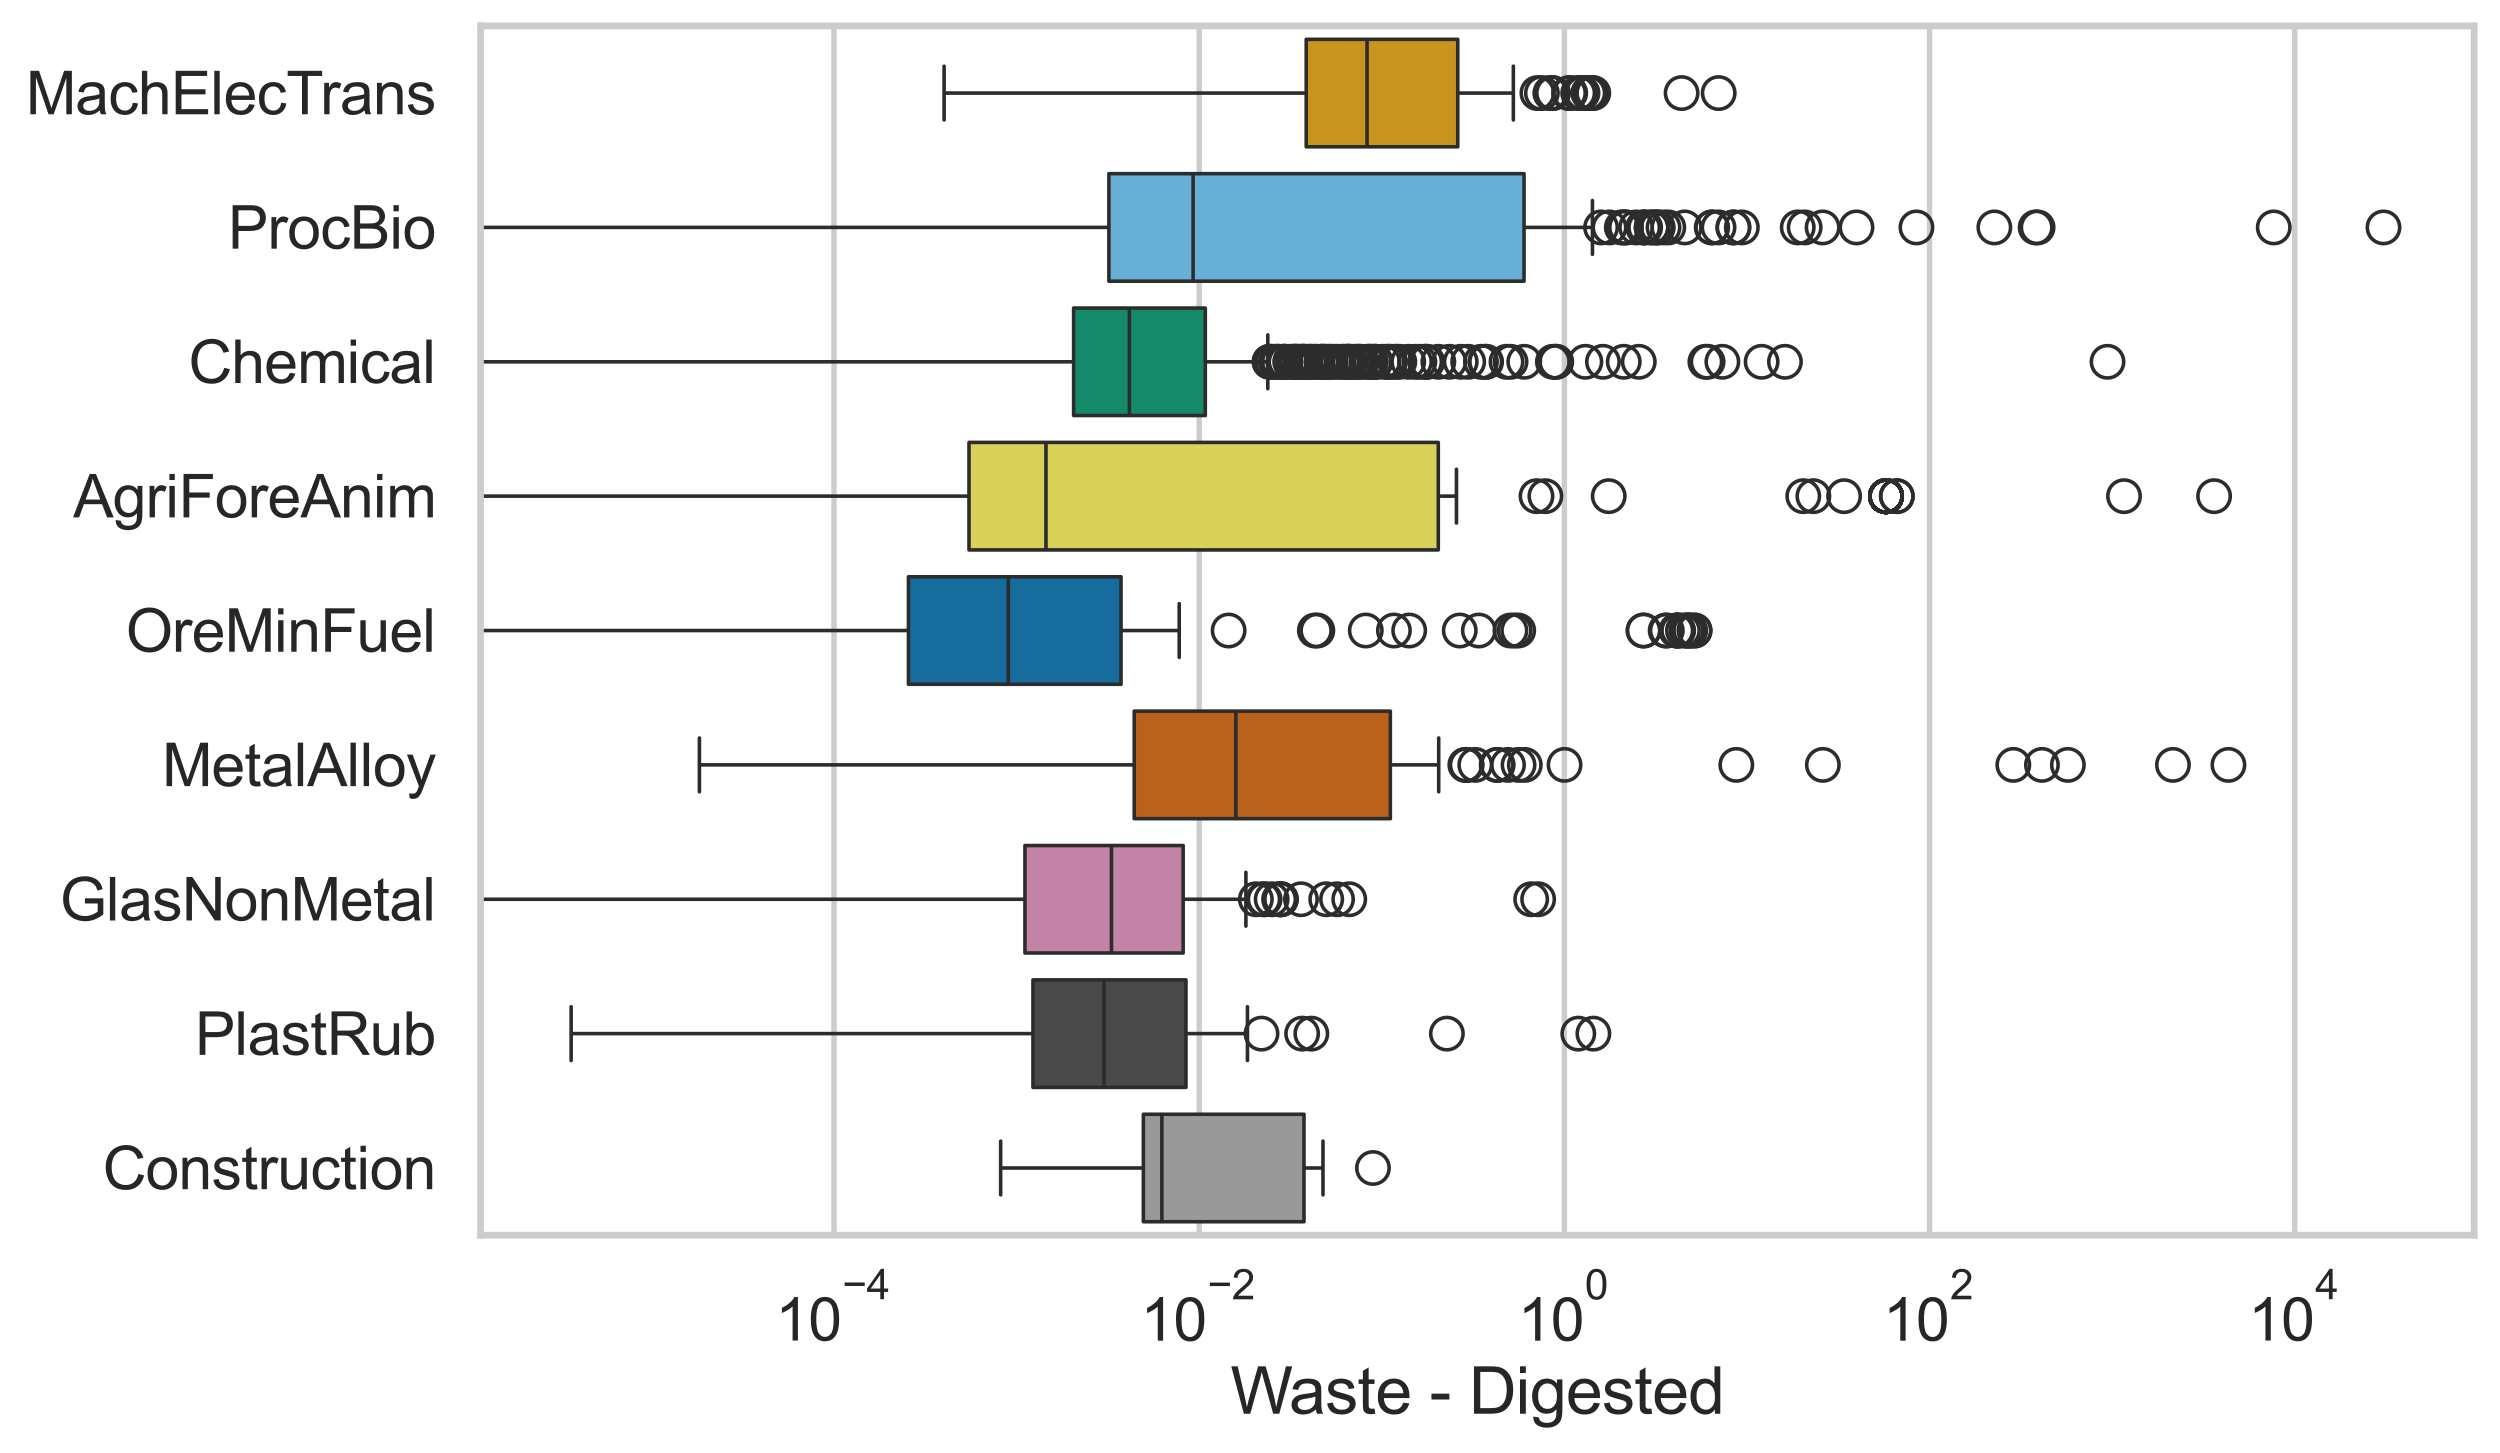 <?xml version="1.0" encoding="utf-8" standalone="no"?>
<!DOCTYPE svg PUBLIC "-//W3C//DTD SVG 1.1//EN"
  "http://www.w3.org/Graphics/SVG/1.1/DTD/svg11.dtd">
<svg xmlns:xlink="http://www.w3.org/1999/xlink" width="695.577pt" height="404.332pt" viewBox="0 0 695.577 404.332" xmlns="http://www.w3.org/2000/svg" version="1.1">
 <defs>
  <style type="text/css">*{stroke-linejoin: round; stroke-linecap: butt}</style>
 </defs>
 <g id="figure_1">
  <g id="patch_1">
   <path d="M 0 404.332 
L 695.577 404.332 
L 695.577 0 
L 0 0 
z
" style="fill: #ffffff"/>
  </g>
  <g id="axes_1">
   <g id="patch_2">
    <path d="M 133.697 343.665 
L 688.377 343.665 
L 688.377 7.2 
L 133.697 7.2 
z
" style="fill: #ffffff"/>
   </g>
   <g id="matplotlib.axis_1">
    <g id="xtick_1">
     <g id="line2d_1">
      <path d="M 232.047 343.665 
L 232.047 7.2 
" clip-path="url(#p754710722d)" style="fill: none; stroke: #cccccc; stroke-width: 1.5; stroke-linecap: round"/>
     </g>
     <g id="text_1">
      <!-- $\mathdefault{10^{-4}}$ -->
      <g style="fill: #262626" transform="translate(215.712 373.015) scale(0.165 -0.165)">
       <defs>
        <path id="ArialMT-31" d="M 2384 0 
L 1822 0 
L 1822 3584 
Q 1619 3391 1289 3197 
Q 959 3003 697 2906 
L 697 3450 
Q 1169 3672 1522 3987 
Q 1875 4303 2022 4600 
L 2384 4600 
L 2384 0 
z
" transform="scale(0.016)"/>
        <path id="ArialMT-30" d="M 266 2259 
Q 266 3072 433 3567 
Q 600 4063 929 4331 
Q 1259 4600 1759 4600 
Q 2128 4600 2406 4451 
Q 2684 4303 2865 4023 
Q 3047 3744 3150 3342 
Q 3253 2941 3253 2259 
Q 3253 1453 3087 958 
Q 2922 463 2592 192 
Q 2263 -78 1759 -78 
Q 1097 -78 719 397 
Q 266 969 266 2259 
z
M 844 2259 
Q 844 1131 1108 757 
Q 1372 384 1759 384 
Q 2147 384 2411 759 
Q 2675 1134 2675 2259 
Q 2675 3391 2411 3762 
Q 2147 4134 1753 4134 
Q 1366 4134 1134 3806 
Q 844 3388 844 2259 
z
" transform="scale(0.016)"/>
        <path id="ArialMT-2212" d="M 3381 1997 
L 356 1997 
L 356 2522 
L 3381 2522 
L 3381 1997 
z
" transform="scale(0.016)"/>
        <path id="ArialMT-34" d="M 2069 0 
L 2069 1097 
L 81 1097 
L 81 1613 
L 2172 4581 
L 2631 4581 
L 2631 1613 
L 3250 1613 
L 3250 1097 
L 2631 1097 
L 2631 0 
L 2069 0 
z
M 2069 1613 
L 2069 3678 
L 634 1613 
L 2069 1613 
z
" transform="scale(0.016)"/>
       </defs>
       <use xlink:href="#ArialMT-31" transform="translate(0 0.202)"/>
       <use xlink:href="#ArialMT-30" transform="translate(55.615 0.202)"/>
       <use xlink:href="#ArialMT-2212" transform="translate(112.973 69.895) scale(0.7)"/>
       <use xlink:href="#ArialMT-34" transform="translate(153.852 69.895) scale(0.7)"/>
      </g>
     </g>
    </g>
    <g id="xtick_2">
     <g id="line2d_2">
      <path d="M 333.651 343.665 
L 333.651 7.2 
" clip-path="url(#p754710722d)" style="fill: none; stroke: #cccccc; stroke-width: 1.5; stroke-linecap: round"/>
     </g>
     <g id="text_2">
      <!-- $\mathdefault{10^{-2}}$ -->
      <g style="fill: #262626" transform="translate(317.316 373.18) scale(0.165 -0.165)">
       <defs>
        <path id="ArialMT-32" d="M 3222 541 
L 3222 0 
L 194 0 
Q 188 203 259 391 
Q 375 700 629 1000 
Q 884 1300 1366 1694 
Q 2113 2306 2375 2664 
Q 2638 3022 2638 3341 
Q 2638 3675 2398 3904 
Q 2159 4134 1775 4134 
Q 1369 4134 1125 3890 
Q 881 3647 878 3216 
L 300 3275 
Q 359 3922 746 4261 
Q 1134 4600 1788 4600 
Q 2447 4600 2831 4234 
Q 3216 3869 3216 3328 
Q 3216 3053 3103 2787 
Q 2991 2522 2730 2228 
Q 2469 1934 1863 1422 
Q 1356 997 1212 845 
Q 1069 694 975 541 
L 3222 541 
z
" transform="scale(0.016)"/>
       </defs>
       <use xlink:href="#ArialMT-31" transform="translate(0 0.994)"/>
       <use xlink:href="#ArialMT-30" transform="translate(55.615 0.994)"/>
       <use xlink:href="#ArialMT-2212" transform="translate(112.973 70.688) scale(0.7)"/>
       <use xlink:href="#ArialMT-32" transform="translate(153.852 70.688) scale(0.7)"/>
      </g>
     </g>
    </g>
    <g id="xtick_3">
     <g id="line2d_3">
      <path d="M 435.254 343.665 
L 435.254 7.2 
" clip-path="url(#p754710722d)" style="fill: none; stroke: #cccccc; stroke-width: 1.5; stroke-linecap: round"/>
     </g>
     <g id="text_3">
      <!-- $\mathdefault{10^{0}}$ -->
      <g style="fill: #262626" transform="translate(422.302 373.18) scale(0.165 -0.165)">
       <use xlink:href="#ArialMT-31" transform="translate(0 0.994)"/>
       <use xlink:href="#ArialMT-30" transform="translate(55.615 0.994)"/>
       <use xlink:href="#ArialMT-30" transform="translate(112.973 70.688) scale(0.7)"/>
      </g>
     </g>
    </g>
    <g id="xtick_4">
     <g id="line2d_4">
      <path d="M 536.858 343.665 
L 536.858 7.2 
" clip-path="url(#p754710722d)" style="fill: none; stroke: #cccccc; stroke-width: 1.5; stroke-linecap: round"/>
     </g>
     <g id="text_4">
      <!-- $\mathdefault{10^{2}}$ -->
      <g style="fill: #262626" transform="translate(523.905 373.18) scale(0.165 -0.165)">
       <use xlink:href="#ArialMT-31" transform="translate(0 0.994)"/>
       <use xlink:href="#ArialMT-30" transform="translate(55.615 0.994)"/>
       <use xlink:href="#ArialMT-32" transform="translate(112.973 70.688) scale(0.7)"/>
      </g>
     </g>
    </g>
    <g id="xtick_5">
     <g id="line2d_5">
      <path d="M 638.461 343.665 
L 638.461 7.2 
" clip-path="url(#p754710722d)" style="fill: none; stroke: #cccccc; stroke-width: 1.5; stroke-linecap: round"/>
     </g>
     <g id="text_5">
      <!-- $\mathdefault{10^{4}}$ -->
      <g style="fill: #262626" transform="translate(625.509 373.015) scale(0.165 -0.165)">
       <use xlink:href="#ArialMT-31" transform="translate(0 0.202)"/>
       <use xlink:href="#ArialMT-30" transform="translate(55.615 0.202)"/>
       <use xlink:href="#ArialMT-34" transform="translate(112.973 69.895) scale(0.7)"/>
      </g>
     </g>
    </g>
    <g id="text_6">
     <!-- Waste - Digested -->
     <g style="fill: #262626" transform="translate(342.353 393.344) scale(0.18 -0.18)">
      <defs>
       <path id="ArialMT-57" d="M 1294 0 
L 78 4581 
L 700 4581 
L 1397 1578 
Q 1509 1106 1591 641 
Q 1766 1375 1797 1488 
L 2669 4581 
L 3400 4581 
L 4056 2263 
Q 4303 1400 4413 641 
Q 4500 1075 4641 1638 
L 5359 4581 
L 5969 4581 
L 4713 0 
L 4128 0 
L 3163 3491 
Q 3041 3928 3019 4028 
Q 2947 3713 2884 3491 
L 1913 0 
L 1294 0 
z
" transform="scale(0.016)"/>
       <path id="ArialMT-61" d="M 2588 409 
Q 2275 144 1986 34 
Q 1697 -75 1366 -75 
Q 819 -75 525 192 
Q 231 459 231 875 
Q 231 1119 342 1320 
Q 453 1522 633 1644 
Q 813 1766 1038 1828 
Q 1203 1872 1538 1913 
Q 2219 1994 2541 2106 
Q 2544 2222 2544 2253 
Q 2544 2597 2384 2738 
Q 2169 2928 1744 2928 
Q 1347 2928 1158 2789 
Q 969 2650 878 2297 
L 328 2372 
Q 403 2725 575 2942 
Q 747 3159 1072 3276 
Q 1397 3394 1825 3394 
Q 2250 3394 2515 3294 
Q 2781 3194 2906 3042 
Q 3031 2891 3081 2659 
Q 3109 2516 3109 2141 
L 3109 1391 
Q 3109 606 3145 398 
Q 3181 191 3288 0 
L 2700 0 
Q 2613 175 2588 409 
z
M 2541 1666 
Q 2234 1541 1622 1453 
Q 1275 1403 1131 1340 
Q 988 1278 909 1158 
Q 831 1038 831 891 
Q 831 666 1001 516 
Q 1172 366 1500 366 
Q 1825 366 2078 508 
Q 2331 650 2450 897 
Q 2541 1088 2541 1459 
L 2541 1666 
z
" transform="scale(0.016)"/>
       <path id="ArialMT-73" d="M 197 991 
L 753 1078 
Q 800 744 1014 566 
Q 1228 388 1613 388 
Q 2000 388 2187 545 
Q 2375 703 2375 916 
Q 2375 1106 2209 1216 
Q 2094 1291 1634 1406 
Q 1016 1563 777 1677 
Q 538 1791 414 1992 
Q 291 2194 291 2438 
Q 291 2659 392 2848 
Q 494 3038 669 3163 
Q 800 3259 1026 3326 
Q 1253 3394 1513 3394 
Q 1903 3394 2198 3281 
Q 2494 3169 2634 2976 
Q 2775 2784 2828 2463 
L 2278 2388 
Q 2241 2644 2061 2787 
Q 1881 2931 1553 2931 
Q 1166 2931 1000 2803 
Q 834 2675 834 2503 
Q 834 2394 903 2306 
Q 972 2216 1119 2156 
Q 1203 2125 1616 2013 
Q 2213 1853 2448 1751 
Q 2684 1650 2818 1456 
Q 2953 1263 2953 975 
Q 2953 694 2789 445 
Q 2625 197 2315 61 
Q 2006 -75 1616 -75 
Q 969 -75 630 194 
Q 291 463 197 991 
z
" transform="scale(0.016)"/>
       <path id="ArialMT-74" d="M 1650 503 
L 1731 6 
Q 1494 -44 1306 -44 
Q 1000 -44 831 53 
Q 663 150 594 308 
Q 525 466 525 972 
L 525 2881 
L 113 2881 
L 113 3319 
L 525 3319 
L 525 4141 
L 1084 4478 
L 1084 3319 
L 1650 3319 
L 1650 2881 
L 1084 2881 
L 1084 941 
Q 1084 700 1114 631 
Q 1144 563 1211 522 
Q 1278 481 1403 481 
Q 1497 481 1650 503 
z
" transform="scale(0.016)"/>
       <path id="ArialMT-65" d="M 2694 1069 
L 3275 997 
Q 3138 488 2766 206 
Q 2394 -75 1816 -75 
Q 1088 -75 661 373 
Q 234 822 234 1631 
Q 234 2469 665 2931 
Q 1097 3394 1784 3394 
Q 2450 3394 2872 2941 
Q 3294 2488 3294 1666 
Q 3294 1616 3291 1516 
L 816 1516 
Q 847 969 1125 678 
Q 1403 388 1819 388 
Q 2128 388 2347 550 
Q 2566 713 2694 1069 
z
M 847 1978 
L 2700 1978 
Q 2663 2397 2488 2606 
Q 2219 2931 1791 2931 
Q 1403 2931 1139 2672 
Q 875 2413 847 1978 
z
" transform="scale(0.016)"/>
       <path id="ArialMT-20" transform="scale(0.016)"/>
       <path id="ArialMT-2d" d="M 203 1375 
L 203 1941 
L 1931 1941 
L 1931 1375 
L 203 1375 
z
" transform="scale(0.016)"/>
       <path id="ArialMT-44" d="M 494 0 
L 494 4581 
L 2072 4581 
Q 2606 4581 2888 4516 
Q 3281 4425 3559 4188 
Q 3922 3881 4101 3404 
Q 4281 2928 4281 2316 
Q 4281 1794 4159 1391 
Q 4038 988 3847 723 
Q 3656 459 3429 307 
Q 3203 156 2883 78 
Q 2563 0 2147 0 
L 494 0 
z
M 1100 541 
L 2078 541 
Q 2531 541 2789 625 
Q 3047 709 3200 863 
Q 3416 1078 3536 1442 
Q 3656 1806 3656 2325 
Q 3656 3044 3420 3430 
Q 3184 3816 2847 3947 
Q 2603 4041 2063 4041 
L 1100 4041 
L 1100 541 
z
" transform="scale(0.016)"/>
       <path id="ArialMT-69" d="M 425 3934 
L 425 4581 
L 988 4581 
L 988 3934 
L 425 3934 
z
M 425 0 
L 425 3319 
L 988 3319 
L 988 0 
L 425 0 
z
" transform="scale(0.016)"/>
       <path id="ArialMT-67" d="M 319 -275 
L 866 -356 
Q 900 -609 1056 -725 
Q 1266 -881 1628 -881 
Q 2019 -881 2231 -725 
Q 2444 -569 2519 -288 
Q 2563 -116 2559 434 
Q 2191 0 1641 0 
Q 956 0 581 494 
Q 206 988 206 1678 
Q 206 2153 378 2554 
Q 550 2956 876 3175 
Q 1203 3394 1644 3394 
Q 2231 3394 2613 2919 
L 2613 3319 
L 3131 3319 
L 3131 450 
Q 3131 -325 2973 -648 
Q 2816 -972 2473 -1159 
Q 2131 -1347 1631 -1347 
Q 1038 -1347 672 -1080 
Q 306 -813 319 -275 
z
M 784 1719 
Q 784 1066 1043 766 
Q 1303 466 1694 466 
Q 2081 466 2343 764 
Q 2606 1063 2606 1700 
Q 2606 2309 2336 2618 
Q 2066 2928 1684 2928 
Q 1309 2928 1046 2623 
Q 784 2319 784 1719 
z
" transform="scale(0.016)"/>
       <path id="ArialMT-64" d="M 2575 0 
L 2575 419 
Q 2259 -75 1647 -75 
Q 1250 -75 917 144 
Q 584 363 401 755 
Q 219 1147 219 1656 
Q 219 2153 384 2558 
Q 550 2963 881 3178 
Q 1213 3394 1622 3394 
Q 1922 3394 2156 3267 
Q 2391 3141 2538 2938 
L 2538 4581 
L 3097 4581 
L 3097 0 
L 2575 0 
z
M 797 1656 
Q 797 1019 1065 703 
Q 1334 388 1700 388 
Q 2069 388 2326 689 
Q 2584 991 2584 1609 
Q 2584 2291 2321 2609 
Q 2059 2928 1675 2928 
Q 1300 2928 1048 2622 
Q 797 2316 797 1656 
z
" transform="scale(0.016)"/>
      </defs>
      <use xlink:href="#ArialMT-57"/>
      <use xlink:href="#ArialMT-61" transform="translate(90.635 0)"/>
      <use xlink:href="#ArialMT-73" transform="translate(146.25 0)"/>
      <use xlink:href="#ArialMT-74" transform="translate(196.25 0)"/>
      <use xlink:href="#ArialMT-65" transform="translate(224.033 0)"/>
      <use xlink:href="#ArialMT-20" transform="translate(279.648 0)"/>
      <use xlink:href="#ArialMT-2d" transform="translate(307.432 0)"/>
      <use xlink:href="#ArialMT-20" transform="translate(340.732 0)"/>
      <use xlink:href="#ArialMT-44" transform="translate(368.516 0)"/>
      <use xlink:href="#ArialMT-69" transform="translate(440.732 0)"/>
      <use xlink:href="#ArialMT-67" transform="translate(462.949 0)"/>
      <use xlink:href="#ArialMT-65" transform="translate(518.564 0)"/>
      <use xlink:href="#ArialMT-73" transform="translate(574.18 0)"/>
      <use xlink:href="#ArialMT-74" transform="translate(624.18 0)"/>
      <use xlink:href="#ArialMT-65" transform="translate(651.963 0)"/>
      <use xlink:href="#ArialMT-64" transform="translate(707.578 0)"/>
     </g>
    </g>
   </g>
   <g id="matplotlib.axis_2">
    <g id="ytick_1">
     <g id="text_7">
      <!-- MachElecTrans -->
      <g style="fill: #262626" transform="translate(7.2 31.798) scale(0.165 -0.165)">
       <defs>
        <path id="ArialMT-4d" d="M 475 0 
L 475 4581 
L 1388 4581 
L 2472 1338 
Q 2622 884 2691 659 
Q 2769 909 2934 1394 
L 4031 4581 
L 4847 4581 
L 4847 0 
L 4263 0 
L 4263 3834 
L 2931 0 
L 2384 0 
L 1059 3900 
L 1059 0 
L 475 0 
z
" transform="scale(0.016)"/>
        <path id="ArialMT-63" d="M 2588 1216 
L 3141 1144 
Q 3050 572 2676 248 
Q 2303 -75 1759 -75 
Q 1078 -75 664 370 
Q 250 816 250 1647 
Q 250 2184 428 2587 
Q 606 2991 970 3192 
Q 1334 3394 1763 3394 
Q 2303 3394 2647 3120 
Q 2991 2847 3088 2344 
L 2541 2259 
Q 2463 2594 2264 2762 
Q 2066 2931 1784 2931 
Q 1359 2931 1093 2626 
Q 828 2322 828 1663 
Q 828 994 1084 691 
Q 1341 388 1753 388 
Q 2084 388 2306 591 
Q 2528 794 2588 1216 
z
" transform="scale(0.016)"/>
        <path id="ArialMT-68" d="M 422 0 
L 422 4581 
L 984 4581 
L 984 2938 
Q 1378 3394 1978 3394 
Q 2347 3394 2619 3248 
Q 2891 3103 3008 2847 
Q 3125 2591 3125 2103 
L 3125 0 
L 2563 0 
L 2563 2103 
Q 2563 2525 2380 2717 
Q 2197 2909 1863 2909 
Q 1613 2909 1392 2779 
Q 1172 2650 1078 2428 
Q 984 2206 984 1816 
L 984 0 
L 422 0 
z
" transform="scale(0.016)"/>
        <path id="ArialMT-45" d="M 506 0 
L 506 4581 
L 3819 4581 
L 3819 4041 
L 1113 4041 
L 1113 2638 
L 3647 2638 
L 3647 2100 
L 1113 2100 
L 1113 541 
L 3925 541 
L 3925 0 
L 506 0 
z
" transform="scale(0.016)"/>
        <path id="ArialMT-6c" d="M 409 0 
L 409 4581 
L 972 4581 
L 972 0 
L 409 0 
z
" transform="scale(0.016)"/>
        <path id="ArialMT-54" d="M 1659 0 
L 1659 4041 
L 150 4041 
L 150 4581 
L 3781 4581 
L 3781 4041 
L 2266 4041 
L 2266 0 
L 1659 0 
z
" transform="scale(0.016)"/>
        <path id="ArialMT-72" d="M 416 0 
L 416 3319 
L 922 3319 
L 922 2816 
Q 1116 3169 1280 3281 
Q 1444 3394 1641 3394 
Q 1925 3394 2219 3213 
L 2025 2691 
Q 1819 2813 1613 2813 
Q 1428 2813 1281 2702 
Q 1134 2591 1072 2394 
Q 978 2094 978 1738 
L 978 0 
L 416 0 
z
" transform="scale(0.016)"/>
        <path id="ArialMT-6e" d="M 422 0 
L 422 3319 
L 928 3319 
L 928 2847 
Q 1294 3394 1984 3394 
Q 2284 3394 2536 3286 
Q 2788 3178 2913 3003 
Q 3038 2828 3088 2588 
Q 3119 2431 3119 2041 
L 3119 0 
L 2556 0 
L 2556 2019 
Q 2556 2363 2490 2533 
Q 2425 2703 2258 2804 
Q 2091 2906 1866 2906 
Q 1506 2906 1245 2678 
Q 984 2450 984 1813 
L 984 0 
L 422 0 
z
" transform="scale(0.016)"/>
       </defs>
       <use xlink:href="#ArialMT-4d"/>
       <use xlink:href="#ArialMT-61" transform="translate(83.301 0)"/>
       <use xlink:href="#ArialMT-63" transform="translate(138.916 0)"/>
       <use xlink:href="#ArialMT-68" transform="translate(188.916 0)"/>
       <use xlink:href="#ArialMT-45" transform="translate(244.531 0)"/>
       <use xlink:href="#ArialMT-6c" transform="translate(311.23 0)"/>
       <use xlink:href="#ArialMT-65" transform="translate(333.447 0)"/>
       <use xlink:href="#ArialMT-63" transform="translate(389.062 0)"/>
       <use xlink:href="#ArialMT-54" transform="translate(439.062 0)"/>
       <use xlink:href="#ArialMT-72" transform="translate(496.396 0)"/>
       <use xlink:href="#ArialMT-61" transform="translate(529.697 0)"/>
       <use xlink:href="#ArialMT-6e" transform="translate(585.312 0)"/>
       <use xlink:href="#ArialMT-73" transform="translate(640.928 0)"/>
      </g>
     </g>
    </g>
    <g id="ytick_2">
     <g id="text_8">
      <!-- ProcBio -->
      <g style="fill: #262626" transform="translate(63.424 69.183) scale(0.165 -0.165)">
       <defs>
        <path id="ArialMT-50" d="M 494 0 
L 494 4581 
L 2222 4581 
Q 2678 4581 2919 4538 
Q 3256 4481 3484 4323 
Q 3713 4166 3852 3881 
Q 3991 3597 3991 3256 
Q 3991 2672 3619 2267 
Q 3247 1863 2275 1863 
L 1100 1863 
L 1100 0 
L 494 0 
z
M 1100 2403 
L 2284 2403 
Q 2872 2403 3119 2622 
Q 3366 2841 3366 3238 
Q 3366 3525 3220 3729 
Q 3075 3934 2838 4000 
Q 2684 4041 2272 4041 
L 1100 4041 
L 1100 2403 
z
" transform="scale(0.016)"/>
        <path id="ArialMT-6f" d="M 213 1659 
Q 213 2581 725 3025 
Q 1153 3394 1769 3394 
Q 2453 3394 2887 2945 
Q 3322 2497 3322 1706 
Q 3322 1066 3130 698 
Q 2938 331 2570 128 
Q 2203 -75 1769 -75 
Q 1072 -75 642 372 
Q 213 819 213 1659 
z
M 791 1659 
Q 791 1022 1069 705 
Q 1347 388 1769 388 
Q 2188 388 2466 706 
Q 2744 1025 2744 1678 
Q 2744 2294 2464 2611 
Q 2184 2928 1769 2928 
Q 1347 2928 1069 2612 
Q 791 2297 791 1659 
z
" transform="scale(0.016)"/>
        <path id="ArialMT-42" d="M 469 0 
L 469 4581 
L 2188 4581 
Q 2713 4581 3030 4442 
Q 3347 4303 3526 4014 
Q 3706 3725 3706 3409 
Q 3706 3116 3547 2856 
Q 3388 2597 3066 2438 
Q 3481 2316 3704 2022 
Q 3928 1728 3928 1328 
Q 3928 1006 3792 729 
Q 3656 453 3456 303 
Q 3256 153 2954 76 
Q 2653 0 2216 0 
L 469 0 
z
M 1075 2656 
L 2066 2656 
Q 2469 2656 2644 2709 
Q 2875 2778 2992 2937 
Q 3109 3097 3109 3338 
Q 3109 3566 3000 3739 
Q 2891 3913 2687 3977 
Q 2484 4041 1991 4041 
L 1075 4041 
L 1075 2656 
z
M 1075 541 
L 2216 541 
Q 2509 541 2628 563 
Q 2838 600 2978 687 
Q 3119 775 3209 942 
Q 3300 1109 3300 1328 
Q 3300 1584 3169 1773 
Q 3038 1963 2805 2039 
Q 2572 2116 2134 2116 
L 1075 2116 
L 1075 541 
z
" transform="scale(0.016)"/>
       </defs>
       <use xlink:href="#ArialMT-50"/>
       <use xlink:href="#ArialMT-72" transform="translate(66.699 0)"/>
       <use xlink:href="#ArialMT-6f" transform="translate(100 0)"/>
       <use xlink:href="#ArialMT-63" transform="translate(155.615 0)"/>
       <use xlink:href="#ArialMT-42" transform="translate(205.615 0)"/>
       <use xlink:href="#ArialMT-69" transform="translate(272.314 0)"/>
       <use xlink:href="#ArialMT-6f" transform="translate(294.531 0)"/>
      </g>
     </g>
    </g>
    <g id="ytick_3">
     <g id="text_9">
      <!-- Chemical -->
      <g style="fill: #262626" transform="translate(52.428 106.568) scale(0.165 -0.165)">
       <defs>
        <path id="ArialMT-43" d="M 3763 1606 
L 4369 1453 
Q 4178 706 3683 314 
Q 3188 -78 2472 -78 
Q 1731 -78 1267 223 
Q 803 525 561 1097 
Q 319 1669 319 2325 
Q 319 3041 592 3573 
Q 866 4106 1370 4382 
Q 1875 4659 2481 4659 
Q 3169 4659 3637 4309 
Q 4106 3959 4291 3325 
L 3694 3184 
Q 3534 3684 3231 3912 
Q 2928 4141 2469 4141 
Q 1941 4141 1586 3887 
Q 1231 3634 1087 3207 
Q 944 2781 944 2328 
Q 944 1744 1114 1308 
Q 1284 872 1643 656 
Q 2003 441 2422 441 
Q 2931 441 3284 734 
Q 3638 1028 3763 1606 
z
" transform="scale(0.016)"/>
        <path id="ArialMT-6d" d="M 422 0 
L 422 3319 
L 925 3319 
L 925 2853 
Q 1081 3097 1340 3245 
Q 1600 3394 1931 3394 
Q 2300 3394 2536 3241 
Q 2772 3088 2869 2813 
Q 3263 3394 3894 3394 
Q 4388 3394 4653 3120 
Q 4919 2847 4919 2278 
L 4919 0 
L 4359 0 
L 4359 2091 
Q 4359 2428 4304 2576 
Q 4250 2725 4106 2815 
Q 3963 2906 3769 2906 
Q 3419 2906 3187 2673 
Q 2956 2441 2956 1928 
L 2956 0 
L 2394 0 
L 2394 2156 
Q 2394 2531 2256 2718 
Q 2119 2906 1806 2906 
Q 1569 2906 1367 2781 
Q 1166 2656 1075 2415 
Q 984 2175 984 1722 
L 984 0 
L 422 0 
z
" transform="scale(0.016)"/>
       </defs>
       <use xlink:href="#ArialMT-43"/>
       <use xlink:href="#ArialMT-68" transform="translate(72.217 0)"/>
       <use xlink:href="#ArialMT-65" transform="translate(127.832 0)"/>
       <use xlink:href="#ArialMT-6d" transform="translate(183.447 0)"/>
       <use xlink:href="#ArialMT-69" transform="translate(266.748 0)"/>
       <use xlink:href="#ArialMT-63" transform="translate(288.965 0)"/>
       <use xlink:href="#ArialMT-61" transform="translate(338.965 0)"/>
       <use xlink:href="#ArialMT-6c" transform="translate(394.58 0)"/>
      </g>
     </g>
    </g>
    <g id="ytick_4">
     <g id="text_10">
      <!-- AgriForeAnim -->
      <g style="fill: #262626" transform="translate(20.341 143.953) scale(0.165 -0.165)">
       <defs>
        <path id="ArialMT-41" d="M -9 0 
L 1750 4581 
L 2403 4581 
L 4278 0 
L 3588 0 
L 3053 1388 
L 1138 1388 
L 634 0 
L -9 0 
z
M 1313 1881 
L 2866 1881 
L 2388 3150 
Q 2169 3728 2063 4100 
Q 1975 3659 1816 3225 
L 1313 1881 
z
" transform="scale(0.016)"/>
        <path id="ArialMT-46" d="M 525 0 
L 525 4581 
L 3616 4581 
L 3616 4041 
L 1131 4041 
L 1131 2622 
L 3281 2622 
L 3281 2081 
L 1131 2081 
L 1131 0 
L 525 0 
z
" transform="scale(0.016)"/>
       </defs>
       <use xlink:href="#ArialMT-41"/>
       <use xlink:href="#ArialMT-67" transform="translate(66.699 0)"/>
       <use xlink:href="#ArialMT-72" transform="translate(122.314 0)"/>
       <use xlink:href="#ArialMT-69" transform="translate(155.615 0)"/>
       <use xlink:href="#ArialMT-46" transform="translate(177.832 0)"/>
       <use xlink:href="#ArialMT-6f" transform="translate(238.916 0)"/>
       <use xlink:href="#ArialMT-72" transform="translate(294.531 0)"/>
       <use xlink:href="#ArialMT-65" transform="translate(327.832 0)"/>
       <use xlink:href="#ArialMT-41" transform="translate(383.447 0)"/>
       <use xlink:href="#ArialMT-6e" transform="translate(450.146 0)"/>
       <use xlink:href="#ArialMT-69" transform="translate(505.762 0)"/>
       <use xlink:href="#ArialMT-6d" transform="translate(527.979 0)"/>
      </g>
     </g>
    </g>
    <g id="ytick_5">
     <g id="text_11">
      <!-- OreMinFuel -->
      <g style="fill: #262626" transform="translate(35.013 181.337) scale(0.165 -0.165)">
       <defs>
        <path id="ArialMT-4f" d="M 309 2231 
Q 309 3372 921 4017 
Q 1534 4663 2503 4663 
Q 3138 4663 3647 4359 
Q 4156 4056 4423 3514 
Q 4691 2972 4691 2284 
Q 4691 1588 4409 1038 
Q 4128 488 3612 205 
Q 3097 -78 2500 -78 
Q 1853 -78 1343 234 
Q 834 547 571 1087 
Q 309 1628 309 2231 
z
M 934 2222 
Q 934 1394 1379 917 
Q 1825 441 2497 441 
Q 3181 441 3623 922 
Q 4066 1403 4066 2288 
Q 4066 2847 3877 3264 
Q 3688 3681 3323 3911 
Q 2959 4141 2506 4141 
Q 1863 4141 1398 3698 
Q 934 3256 934 2222 
z
" transform="scale(0.016)"/>
        <path id="ArialMT-75" d="M 2597 0 
L 2597 488 
Q 2209 -75 1544 -75 
Q 1250 -75 995 37 
Q 741 150 617 320 
Q 494 491 444 738 
Q 409 903 409 1263 
L 409 3319 
L 972 3319 
L 972 1478 
Q 972 1038 1006 884 
Q 1059 663 1231 536 
Q 1403 409 1656 409 
Q 1909 409 2131 539 
Q 2353 669 2445 892 
Q 2538 1116 2538 1541 
L 2538 3319 
L 3100 3319 
L 3100 0 
L 2597 0 
z
" transform="scale(0.016)"/>
       </defs>
       <use xlink:href="#ArialMT-4f"/>
       <use xlink:href="#ArialMT-72" transform="translate(77.783 0)"/>
       <use xlink:href="#ArialMT-65" transform="translate(111.084 0)"/>
       <use xlink:href="#ArialMT-4d" transform="translate(166.699 0)"/>
       <use xlink:href="#ArialMT-69" transform="translate(250 0)"/>
       <use xlink:href="#ArialMT-6e" transform="translate(272.217 0)"/>
       <use xlink:href="#ArialMT-46" transform="translate(327.832 0)"/>
       <use xlink:href="#ArialMT-75" transform="translate(388.916 0)"/>
       <use xlink:href="#ArialMT-65" transform="translate(444.531 0)"/>
       <use xlink:href="#ArialMT-6c" transform="translate(500.146 0)"/>
      </g>
     </g>
    </g>
    <g id="ytick_6">
     <g id="text_12">
      <!-- MetalAlloy -->
      <g style="fill: #262626" transform="translate(45.088 218.722) scale(0.165 -0.165)">
       <defs>
        <path id="ArialMT-79" d="M 397 -1278 
L 334 -750 
Q 519 -800 656 -800 
Q 844 -800 956 -737 
Q 1069 -675 1141 -563 
Q 1194 -478 1313 -144 
Q 1328 -97 1363 -6 
L 103 3319 
L 709 3319 
L 1400 1397 
Q 1534 1031 1641 628 
Q 1738 1016 1872 1384 
L 2581 3319 
L 3144 3319 
L 1881 -56 
Q 1678 -603 1566 -809 
Q 1416 -1088 1222 -1217 
Q 1028 -1347 759 -1347 
Q 597 -1347 397 -1278 
z
" transform="scale(0.016)"/>
       </defs>
       <use xlink:href="#ArialMT-4d"/>
       <use xlink:href="#ArialMT-65" transform="translate(83.301 0)"/>
       <use xlink:href="#ArialMT-74" transform="translate(138.916 0)"/>
       <use xlink:href="#ArialMT-61" transform="translate(166.699 0)"/>
       <use xlink:href="#ArialMT-6c" transform="translate(222.314 0)"/>
       <use xlink:href="#ArialMT-41" transform="translate(244.531 0)"/>
       <use xlink:href="#ArialMT-6c" transform="translate(311.23 0)"/>
       <use xlink:href="#ArialMT-6c" transform="translate(333.447 0)"/>
       <use xlink:href="#ArialMT-6f" transform="translate(355.664 0)"/>
       <use xlink:href="#ArialMT-79" transform="translate(411.279 0)"/>
      </g>
     </g>
    </g>
    <g id="ytick_7">
     <g id="text_13">
      <!-- GlasNonMetal -->
      <g style="fill: #262626" transform="translate(16.659 256.107) scale(0.165 -0.165)">
       <defs>
        <path id="ArialMT-47" d="M 2638 1797 
L 2638 2334 
L 4578 2338 
L 4578 638 
Q 4131 281 3656 101 
Q 3181 -78 2681 -78 
Q 2006 -78 1454 211 
Q 903 500 622 1047 
Q 341 1594 341 2269 
Q 341 2938 620 3517 
Q 900 4097 1425 4378 
Q 1950 4659 2634 4659 
Q 3131 4659 3532 4498 
Q 3934 4338 4162 4050 
Q 4391 3763 4509 3300 
L 3963 3150 
Q 3859 3500 3706 3700 
Q 3553 3900 3268 4020 
Q 2984 4141 2638 4141 
Q 2222 4141 1919 4014 
Q 1616 3888 1430 3681 
Q 1244 3475 1141 3228 
Q 966 2803 966 2306 
Q 966 1694 1177 1281 
Q 1388 869 1791 669 
Q 2194 469 2647 469 
Q 3041 469 3416 620 
Q 3791 772 3984 944 
L 3984 1797 
L 2638 1797 
z
" transform="scale(0.016)"/>
        <path id="ArialMT-4e" d="M 488 0 
L 488 4581 
L 1109 4581 
L 3516 984 
L 3516 4581 
L 4097 4581 
L 4097 0 
L 3475 0 
L 1069 3600 
L 1069 0 
L 488 0 
z
" transform="scale(0.016)"/>
       </defs>
       <use xlink:href="#ArialMT-47"/>
       <use xlink:href="#ArialMT-6c" transform="translate(77.783 0)"/>
       <use xlink:href="#ArialMT-61" transform="translate(100 0)"/>
       <use xlink:href="#ArialMT-73" transform="translate(155.615 0)"/>
       <use xlink:href="#ArialMT-4e" transform="translate(205.615 0)"/>
       <use xlink:href="#ArialMT-6f" transform="translate(277.832 0)"/>
       <use xlink:href="#ArialMT-6e" transform="translate(333.447 0)"/>
       <use xlink:href="#ArialMT-4d" transform="translate(389.062 0)"/>
       <use xlink:href="#ArialMT-65" transform="translate(472.363 0)"/>
       <use xlink:href="#ArialMT-74" transform="translate(527.979 0)"/>
       <use xlink:href="#ArialMT-61" transform="translate(555.762 0)"/>
       <use xlink:href="#ArialMT-6c" transform="translate(611.377 0)"/>
      </g>
     </g>
    </g>
    <g id="ytick_8">
     <g id="text_14">
      <!-- PlastRub -->
      <g style="fill: #262626" transform="translate(54.248 293.492) scale(0.165 -0.165)">
       <defs>
        <path id="ArialMT-52" d="M 503 0 
L 503 4581 
L 2534 4581 
Q 3147 4581 3465 4457 
Q 3784 4334 3975 4021 
Q 4166 3709 4166 3331 
Q 4166 2844 3850 2509 
Q 3534 2175 2875 2084 
Q 3116 1969 3241 1856 
Q 3506 1613 3744 1247 
L 4541 0 
L 3778 0 
L 3172 953 
Q 2906 1366 2734 1584 
Q 2563 1803 2427 1890 
Q 2291 1978 2150 2013 
Q 2047 2034 1813 2034 
L 1109 2034 
L 1109 0 
L 503 0 
z
M 1109 2559 
L 2413 2559 
Q 2828 2559 3062 2645 
Q 3297 2731 3419 2920 
Q 3541 3109 3541 3331 
Q 3541 3656 3305 3865 
Q 3069 4075 2559 4075 
L 1109 4075 
L 1109 2559 
z
" transform="scale(0.016)"/>
        <path id="ArialMT-62" d="M 941 0 
L 419 0 
L 419 4581 
L 981 4581 
L 981 2947 
Q 1338 3394 1891 3394 
Q 2197 3394 2470 3270 
Q 2744 3147 2920 2923 
Q 3097 2700 3197 2384 
Q 3297 2069 3297 1709 
Q 3297 856 2875 390 
Q 2453 -75 1863 -75 
Q 1275 -75 941 416 
L 941 0 
z
M 934 1684 
Q 934 1088 1097 822 
Q 1363 388 1816 388 
Q 2184 388 2453 708 
Q 2722 1028 2722 1663 
Q 2722 2313 2464 2622 
Q 2206 2931 1841 2931 
Q 1472 2931 1203 2611 
Q 934 2291 934 1684 
z
" transform="scale(0.016)"/>
       </defs>
       <use xlink:href="#ArialMT-50"/>
       <use xlink:href="#ArialMT-6c" transform="translate(66.699 0)"/>
       <use xlink:href="#ArialMT-61" transform="translate(88.916 0)"/>
       <use xlink:href="#ArialMT-73" transform="translate(144.531 0)"/>
       <use xlink:href="#ArialMT-74" transform="translate(194.531 0)"/>
       <use xlink:href="#ArialMT-52" transform="translate(222.314 0)"/>
       <use xlink:href="#ArialMT-75" transform="translate(294.531 0)"/>
       <use xlink:href="#ArialMT-62" transform="translate(350.146 0)"/>
      </g>
     </g>
    </g>
    <g id="ytick_9">
     <g id="text_15">
      <!-- Construction -->
      <g style="fill: #262626" transform="translate(28.575 330.877) scale(0.165 -0.165)">
       <use xlink:href="#ArialMT-43"/>
       <use xlink:href="#ArialMT-6f" transform="translate(72.217 0)"/>
       <use xlink:href="#ArialMT-6e" transform="translate(127.832 0)"/>
       <use xlink:href="#ArialMT-73" transform="translate(183.447 0)"/>
       <use xlink:href="#ArialMT-74" transform="translate(233.447 0)"/>
       <use xlink:href="#ArialMT-72" transform="translate(261.23 0)"/>
       <use xlink:href="#ArialMT-75" transform="translate(294.531 0)"/>
       <use xlink:href="#ArialMT-63" transform="translate(350.146 0)"/>
       <use xlink:href="#ArialMT-74" transform="translate(400.146 0)"/>
       <use xlink:href="#ArialMT-69" transform="translate(427.93 0)"/>
       <use xlink:href="#ArialMT-6f" transform="translate(450.146 0)"/>
       <use xlink:href="#ArialMT-6e" transform="translate(505.762 0)"/>
      </g>
     </g>
    </g>
   </g>
   <g id="patch_3">
    <path d="M 363.427 10.938 
L 363.427 40.846 
L 405.593 40.846 
L 405.593 10.938 
L 363.427 10.938 
z
" clip-path="url(#p754710722d)" style="fill: #c9941d; stroke: #2c2c2c; stroke-linejoin: miter"/>
   </g>
   <g id="line2d_6">
    <path d="M 363.427 25.892 
L 262.677 25.892 
" clip-path="url(#p754710722d)" style="fill: none; stroke: #2c2c2c"/>
   </g>
   <g id="line2d_7">
    <path d="M 405.593 25.892 
L 421.059 25.892 
" clip-path="url(#p754710722d)" style="fill: none; stroke: #2c2c2c"/>
   </g>
   <g id="line2d_8">
    <path d="M 262.677 18.415 
L 262.677 33.369 
" clip-path="url(#p754710722d)" style="fill: none; stroke: #2c2c2c; stroke-linecap: round"/>
   </g>
   <g id="line2d_9">
    <path d="M 421.059 18.415 
L 421.059 33.369 
" clip-path="url(#p754710722d)" style="fill: none; stroke: #2c2c2c; stroke-linecap: round"/>
   </g>
   <g id="line2d_10">
    <defs>
     <path id="mbe5f4e21d6" d="M 0 4.5 
C 1.193 4.5 2.338 4.026 3.182 3.182 
C 4.026 2.338 4.5 1.193 4.5 0 
C 4.5 -1.193 4.026 -2.338 3.182 -3.182 
C 2.338 -4.026 1.193 -4.5 0 -4.5 
C -1.193 -4.5 -2.338 -4.026 -3.182 -3.182 
C -4.026 -2.338 -4.5 -1.193 -4.5 0 
C -4.5 1.193 -4.026 2.338 -3.182 3.182 
C -2.338 4.026 -1.193 4.5 0 4.5 
z
" style="stroke: #2c2c2c"/>
    </defs>
    <g clip-path="url(#p754710722d)">
     <use xlink:href="#mbe5f4e21d6" x="427.757" y="25.892" style="fill-opacity: 0; stroke: #2c2c2c"/>
     <use xlink:href="#mbe5f4e21d6" x="442.393" y="25.892" style="fill-opacity: 0; stroke: #2c2c2c"/>
     <use xlink:href="#mbe5f4e21d6" x="467.872" y="25.892" style="fill-opacity: 0; stroke: #2c2c2c"/>
     <use xlink:href="#mbe5f4e21d6" x="442.485" y="25.892" style="fill-opacity: 0; stroke: #2c2c2c"/>
     <use xlink:href="#mbe5f4e21d6" x="431.364" y="25.892" style="fill-opacity: 0; stroke: #2c2c2c"/>
     <use xlink:href="#mbe5f4e21d6" x="443.3" y="25.892" style="fill-opacity: 0; stroke: #2c2c2c"/>
     <use xlink:href="#mbe5f4e21d6" x="429" y="25.892" style="fill-opacity: 0; stroke: #2c2c2c"/>
     <use xlink:href="#mbe5f4e21d6" x="440.303" y="25.892" style="fill-opacity: 0; stroke: #2c2c2c"/>
     <use xlink:href="#mbe5f4e21d6" x="432.095" y="25.892" style="fill-opacity: 0; stroke: #2c2c2c"/>
     <use xlink:href="#mbe5f4e21d6" x="436.543" y="25.892" style="fill-opacity: 0; stroke: #2c2c2c"/>
     <use xlink:href="#mbe5f4e21d6" x="436.887" y="25.892" style="fill-opacity: 0; stroke: #2c2c2c"/>
     <use xlink:href="#mbe5f4e21d6" x="478.192" y="25.892" style="fill-opacity: 0; stroke: #2c2c2c"/>
     <use xlink:href="#mbe5f4e21d6" x="441.919" y="25.892" style="fill-opacity: 0; stroke: #2c2c2c"/>
     <use xlink:href="#mbe5f4e21d6" x="442.825" y="25.892" style="fill-opacity: 0; stroke: #2c2c2c"/>
     <use xlink:href="#mbe5f4e21d6" x="439.778" y="25.892" style="fill-opacity: 0; stroke: #2c2c2c"/>
     <use xlink:href="#mbe5f4e21d6" x="439.108" y="25.892" style="fill-opacity: 0; stroke: #2c2c2c"/>
     <use xlink:href="#mbe5f4e21d6" x="431.654" y="25.892" style="fill-opacity: 0; stroke: #2c2c2c"/>
    </g>
   </g>
   <g id="patch_4">
    <path d="M 308.53 48.323 
L 308.53 78.231 
L 424.035 78.231 
L 424.035 48.323 
L 308.53 48.323 
z
" clip-path="url(#p754710722d)" style="fill: #68afd7; stroke: #2c2c2c; stroke-linejoin: miter"/>
   </g>
   <g id="line2d_11">
    <path d="M 308.53 63.277 
L -1 63.277 
" clip-path="url(#p754710722d)" style="fill: none; stroke: #2c2c2c"/>
   </g>
   <g id="line2d_12">
    <path d="M 424.035 63.277 
L 443.065 63.277 
" clip-path="url(#p754710722d)" style="fill: none; stroke: #2c2c2c"/>
   </g>
   <g id="line2d_13">
    <path clip-path="url(#p754710722d)" style="fill: none; stroke: #2c2c2c; stroke-linecap: round"/>
   </g>
   <g id="line2d_14">
    <path d="M 443.065 55.8 
L 443.065 70.754 
" clip-path="url(#p754710722d)" style="fill: none; stroke: #2c2c2c; stroke-linecap: round"/>
   </g>
   <g id="line2d_15">
    <g clip-path="url(#p754710722d)">
     <use xlink:href="#mbe5f4e21d6" x="461.228" y="63.277" style="fill-opacity: 0; stroke: #2c2c2c"/>
     <use xlink:href="#mbe5f4e21d6" x="533.214" y="63.277" style="fill-opacity: 0; stroke: #2c2c2c"/>
     <use xlink:href="#mbe5f4e21d6" x="484.633" y="63.277" style="fill-opacity: 0; stroke: #2c2c2c"/>
     <use xlink:href="#mbe5f4e21d6" x="452.38" y="63.277" style="fill-opacity: 0; stroke: #2c2c2c"/>
     <use xlink:href="#mbe5f4e21d6" x="663.164" y="63.277" style="fill-opacity: 0; stroke: #2c2c2c"/>
     <use xlink:href="#mbe5f4e21d6" x="461.1" y="63.277" style="fill-opacity: 0; stroke: #2c2c2c"/>
     <use xlink:href="#mbe5f4e21d6" x="452.301" y="63.277" style="fill-opacity: 0; stroke: #2c2c2c"/>
     <use xlink:href="#mbe5f4e21d6" x="457.733" y="63.277" style="fill-opacity: 0; stroke: #2c2c2c"/>
     <use xlink:href="#mbe5f4e21d6" x="502.112" y="63.277" style="fill-opacity: 0; stroke: #2c2c2c"/>
     <use xlink:href="#mbe5f4e21d6" x="507.106" y="63.277" style="fill-opacity: 0; stroke: #2c2c2c"/>
     <use xlink:href="#mbe5f4e21d6" x="462.844" y="63.277" style="fill-opacity: 0; stroke: #2c2c2c"/>
     <use xlink:href="#mbe5f4e21d6" x="445.469" y="63.277" style="fill-opacity: 0; stroke: #2c2c2c"/>
     <use xlink:href="#mbe5f4e21d6" x="632.626" y="63.277" style="fill-opacity: 0; stroke: #2c2c2c"/>
     <use xlink:href="#mbe5f4e21d6" x="566.379" y="63.277" style="fill-opacity: 0; stroke: #2c2c2c"/>
     <use xlink:href="#mbe5f4e21d6" x="460.718" y="63.277" style="fill-opacity: 0; stroke: #2c2c2c"/>
     <use xlink:href="#mbe5f4e21d6" x="457.169" y="63.277" style="fill-opacity: 0; stroke: #2c2c2c"/>
     <use xlink:href="#mbe5f4e21d6" x="482.251" y="63.277" style="fill-opacity: 0; stroke: #2c2c2c"/>
     <use xlink:href="#mbe5f4e21d6" x="459.542" y="63.277" style="fill-opacity: 0; stroke: #2c2c2c"/>
     <use xlink:href="#mbe5f4e21d6" x="554.89" y="63.277" style="fill-opacity: 0; stroke: #2c2c2c"/>
     <use xlink:href="#mbe5f4e21d6" x="464.172" y="63.277" style="fill-opacity: 0; stroke: #2c2c2c"/>
     <use xlink:href="#mbe5f4e21d6" x="459.522" y="63.277" style="fill-opacity: 0; stroke: #2c2c2c"/>
     <use xlink:href="#mbe5f4e21d6" x="478.15" y="63.277" style="fill-opacity: 0; stroke: #2c2c2c"/>
     <use xlink:href="#mbe5f4e21d6" x="566.916" y="63.277" style="fill-opacity: 0; stroke: #2c2c2c"/>
     <use xlink:href="#mbe5f4e21d6" x="451.537" y="63.277" style="fill-opacity: 0; stroke: #2c2c2c"/>
     <use xlink:href="#mbe5f4e21d6" x="455.23" y="63.277" style="fill-opacity: 0; stroke: #2c2c2c"/>
     <use xlink:href="#mbe5f4e21d6" x="451.24" y="63.277" style="fill-opacity: 0; stroke: #2c2c2c"/>
     <use xlink:href="#mbe5f4e21d6" x="457.459" y="63.277" style="fill-opacity: 0; stroke: #2c2c2c"/>
     <use xlink:href="#mbe5f4e21d6" x="482.327" y="63.277" style="fill-opacity: 0; stroke: #2c2c2c"/>
     <use xlink:href="#mbe5f4e21d6" x="468.73" y="63.277" style="fill-opacity: 0; stroke: #2c2c2c"/>
     <use xlink:href="#mbe5f4e21d6" x="476.384" y="63.277" style="fill-opacity: 0; stroke: #2c2c2c"/>
     <use xlink:href="#mbe5f4e21d6" x="447.809" y="63.277" style="fill-opacity: 0; stroke: #2c2c2c"/>
     <use xlink:href="#mbe5f4e21d6" x="516.529" y="63.277" style="fill-opacity: 0; stroke: #2c2c2c"/>
     <use xlink:href="#mbe5f4e21d6" x="500.182" y="63.277" style="fill-opacity: 0; stroke: #2c2c2c"/>
     <use xlink:href="#mbe5f4e21d6" x="476.263" y="63.277" style="fill-opacity: 0; stroke: #2c2c2c"/>
    </g>
   </g>
   <g id="patch_5">
    <path d="M 298.716 85.708 
L 298.716 115.616 
L 335.351 115.616 
L 335.351 85.708 
L 298.716 85.708 
z
" clip-path="url(#p754710722d)" style="fill: #148a6a; stroke: #2c2c2c; stroke-linejoin: miter"/>
   </g>
   <g id="line2d_16">
    <path d="M 298.716 100.662 
L -1 100.662 
" clip-path="url(#p754710722d)" style="fill: none; stroke: #2c2c2c"/>
   </g>
   <g id="line2d_17">
    <path d="M 335.351 100.662 
L 352.742 100.662 
" clip-path="url(#p754710722d)" style="fill: none; stroke: #2c2c2c"/>
   </g>
   <g id="line2d_18">
    <path clip-path="url(#p754710722d)" style="fill: none; stroke: #2c2c2c; stroke-linecap: round"/>
   </g>
   <g id="line2d_19">
    <path d="M 352.742 93.185 
L 352.742 108.139 
" clip-path="url(#p754710722d)" style="fill: none; stroke: #2c2c2c; stroke-linecap: round"/>
   </g>
   <g id="line2d_20">
    <g clip-path="url(#p754710722d)">
     <use xlink:href="#mbe5f4e21d6" x="363.129" y="100.662" style="fill-opacity: 0; stroke: #2c2c2c"/>
     <use xlink:href="#mbe5f4e21d6" x="372.262" y="100.662" style="fill-opacity: 0; stroke: #2c2c2c"/>
     <use xlink:href="#mbe5f4e21d6" x="388.555" y="100.662" style="fill-opacity: 0; stroke: #2c2c2c"/>
     <use xlink:href="#mbe5f4e21d6" x="380.37" y="100.662" style="fill-opacity: 0; stroke: #2c2c2c"/>
     <use xlink:href="#mbe5f4e21d6" x="432.067" y="100.662" style="fill-opacity: 0; stroke: #2c2c2c"/>
     <use xlink:href="#mbe5f4e21d6" x="374.972" y="100.662" style="fill-opacity: 0; stroke: #2c2c2c"/>
     <use xlink:href="#mbe5f4e21d6" x="362.485" y="100.662" style="fill-opacity: 0; stroke: #2c2c2c"/>
     <use xlink:href="#mbe5f4e21d6" x="366.482" y="100.662" style="fill-opacity: 0; stroke: #2c2c2c"/>
     <use xlink:href="#mbe5f4e21d6" x="360.918" y="100.662" style="fill-opacity: 0; stroke: #2c2c2c"/>
     <use xlink:href="#mbe5f4e21d6" x="451.777" y="100.662" style="fill-opacity: 0; stroke: #2c2c2c"/>
     <use xlink:href="#mbe5f4e21d6" x="354.975" y="100.662" style="fill-opacity: 0; stroke: #2c2c2c"/>
     <use xlink:href="#mbe5f4e21d6" x="376.684" y="100.662" style="fill-opacity: 0; stroke: #2c2c2c"/>
     <use xlink:href="#mbe5f4e21d6" x="391.809" y="100.662" style="fill-opacity: 0; stroke: #2c2c2c"/>
     <use xlink:href="#mbe5f4e21d6" x="375.16" y="100.662" style="fill-opacity: 0; stroke: #2c2c2c"/>
     <use xlink:href="#mbe5f4e21d6" x="586.376" y="100.662" style="fill-opacity: 0; stroke: #2c2c2c"/>
     <use xlink:href="#mbe5f4e21d6" x="396.57" y="100.662" style="fill-opacity: 0; stroke: #2c2c2c"/>
     <use xlink:href="#mbe5f4e21d6" x="364.513" y="100.662" style="fill-opacity: 0; stroke: #2c2c2c"/>
     <use xlink:href="#mbe5f4e21d6" x="475.106" y="100.662" style="fill-opacity: 0; stroke: #2c2c2c"/>
     <use xlink:href="#mbe5f4e21d6" x="368.619" y="100.662" style="fill-opacity: 0; stroke: #2c2c2c"/>
     <use xlink:href="#mbe5f4e21d6" x="382.739" y="100.662" style="fill-opacity: 0; stroke: #2c2c2c"/>
     <use xlink:href="#mbe5f4e21d6" x="382.471" y="100.662" style="fill-opacity: 0; stroke: #2c2c2c"/>
     <use xlink:href="#mbe5f4e21d6" x="384.823" y="100.662" style="fill-opacity: 0; stroke: #2c2c2c"/>
     <use xlink:href="#mbe5f4e21d6" x="361.863" y="100.662" style="fill-opacity: 0; stroke: #2c2c2c"/>
     <use xlink:href="#mbe5f4e21d6" x="397.138" y="100.662" style="fill-opacity: 0; stroke: #2c2c2c"/>
     <use xlink:href="#mbe5f4e21d6" x="357.054" y="100.662" style="fill-opacity: 0; stroke: #2c2c2c"/>
     <use xlink:href="#mbe5f4e21d6" x="396.615" y="100.662" style="fill-opacity: 0; stroke: #2c2c2c"/>
     <use xlink:href="#mbe5f4e21d6" x="380.816" y="100.662" style="fill-opacity: 0; stroke: #2c2c2c"/>
     <use xlink:href="#mbe5f4e21d6" x="367.981" y="100.662" style="fill-opacity: 0; stroke: #2c2c2c"/>
     <use xlink:href="#mbe5f4e21d6" x="375.492" y="100.662" style="fill-opacity: 0; stroke: #2c2c2c"/>
     <use xlink:href="#mbe5f4e21d6" x="362.309" y="100.662" style="fill-opacity: 0; stroke: #2c2c2c"/>
     <use xlink:href="#mbe5f4e21d6" x="479.214" y="100.662" style="fill-opacity: 0; stroke: #2c2c2c"/>
     <use xlink:href="#mbe5f4e21d6" x="374.66" y="100.662" style="fill-opacity: 0; stroke: #2c2c2c"/>
     <use xlink:href="#mbe5f4e21d6" x="357.19" y="100.662" style="fill-opacity: 0; stroke: #2c2c2c"/>
     <use xlink:href="#mbe5f4e21d6" x="496.627" y="100.662" style="fill-opacity: 0; stroke: #2c2c2c"/>
     <use xlink:href="#mbe5f4e21d6" x="382.606" y="100.662" style="fill-opacity: 0; stroke: #2c2c2c"/>
     <use xlink:href="#mbe5f4e21d6" x="388.055" y="100.662" style="fill-opacity: 0; stroke: #2c2c2c"/>
     <use xlink:href="#mbe5f4e21d6" x="375.515" y="100.662" style="fill-opacity: 0; stroke: #2c2c2c"/>
     <use xlink:href="#mbe5f4e21d6" x="394.908" y="100.662" style="fill-opacity: 0; stroke: #2c2c2c"/>
     <use xlink:href="#mbe5f4e21d6" x="377.985" y="100.662" style="fill-opacity: 0; stroke: #2c2c2c"/>
     <use xlink:href="#mbe5f4e21d6" x="360.088" y="100.662" style="fill-opacity: 0; stroke: #2c2c2c"/>
     <use xlink:href="#mbe5f4e21d6" x="403.252" y="100.662" style="fill-opacity: 0; stroke: #2c2c2c"/>
     <use xlink:href="#mbe5f4e21d6" x="474.493" y="100.662" style="fill-opacity: 0; stroke: #2c2c2c"/>
     <use xlink:href="#mbe5f4e21d6" x="412.053" y="100.662" style="fill-opacity: 0; stroke: #2c2c2c"/>
     <use xlink:href="#mbe5f4e21d6" x="445.988" y="100.662" style="fill-opacity: 0; stroke: #2c2c2c"/>
     <use xlink:href="#mbe5f4e21d6" x="424.097" y="100.662" style="fill-opacity: 0; stroke: #2c2c2c"/>
     <use xlink:href="#mbe5f4e21d6" x="359.819" y="100.662" style="fill-opacity: 0; stroke: #2c2c2c"/>
     <use xlink:href="#mbe5f4e21d6" x="370.246" y="100.662" style="fill-opacity: 0; stroke: #2c2c2c"/>
     <use xlink:href="#mbe5f4e21d6" x="393.708" y="100.662" style="fill-opacity: 0; stroke: #2c2c2c"/>
     <use xlink:href="#mbe5f4e21d6" x="357.534" y="100.662" style="fill-opacity: 0; stroke: #2c2c2c"/>
     <use xlink:href="#mbe5f4e21d6" x="386.034" y="100.662" style="fill-opacity: 0; stroke: #2c2c2c"/>
     <use xlink:href="#mbe5f4e21d6" x="389.339" y="100.662" style="fill-opacity: 0; stroke: #2c2c2c"/>
     <use xlink:href="#mbe5f4e21d6" x="355.45" y="100.662" style="fill-opacity: 0; stroke: #2c2c2c"/>
     <use xlink:href="#mbe5f4e21d6" x="378.687" y="100.662" style="fill-opacity: 0; stroke: #2c2c2c"/>
     <use xlink:href="#mbe5f4e21d6" x="490.139" y="100.662" style="fill-opacity: 0; stroke: #2c2c2c"/>
     <use xlink:href="#mbe5f4e21d6" x="432.995" y="100.662" style="fill-opacity: 0; stroke: #2c2c2c"/>
     <use xlink:href="#mbe5f4e21d6" x="400.192" y="100.662" style="fill-opacity: 0; stroke: #2c2c2c"/>
     <use xlink:href="#mbe5f4e21d6" x="358.965" y="100.662" style="fill-opacity: 0; stroke: #2c2c2c"/>
     <use xlink:href="#mbe5f4e21d6" x="413.483" y="100.662" style="fill-opacity: 0; stroke: #2c2c2c"/>
     <use xlink:href="#mbe5f4e21d6" x="432.813" y="100.662" style="fill-opacity: 0; stroke: #2c2c2c"/>
     <use xlink:href="#mbe5f4e21d6" x="441.102" y="100.662" style="fill-opacity: 0; stroke: #2c2c2c"/>
     <use xlink:href="#mbe5f4e21d6" x="353.96" y="100.662" style="fill-opacity: 0; stroke: #2c2c2c"/>
     <use xlink:href="#mbe5f4e21d6" x="408.49" y="100.662" style="fill-opacity: 0; stroke: #2c2c2c"/>
     <use xlink:href="#mbe5f4e21d6" x="373.513" y="100.662" style="fill-opacity: 0; stroke: #2c2c2c"/>
     <use xlink:href="#mbe5f4e21d6" x="353.208" y="100.662" style="fill-opacity: 0; stroke: #2c2c2c"/>
     <use xlink:href="#mbe5f4e21d6" x="367.707" y="100.662" style="fill-opacity: 0; stroke: #2c2c2c"/>
     <use xlink:href="#mbe5f4e21d6" x="373.771" y="100.662" style="fill-opacity: 0; stroke: #2c2c2c"/>
     <use xlink:href="#mbe5f4e21d6" x="381.234" y="100.662" style="fill-opacity: 0; stroke: #2c2c2c"/>
     <use xlink:href="#mbe5f4e21d6" x="378.318" y="100.662" style="fill-opacity: 0; stroke: #2c2c2c"/>
     <use xlink:href="#mbe5f4e21d6" x="369.017" y="100.662" style="fill-opacity: 0; stroke: #2c2c2c"/>
     <use xlink:href="#mbe5f4e21d6" x="365.917" y="100.662" style="fill-opacity: 0; stroke: #2c2c2c"/>
     <use xlink:href="#mbe5f4e21d6" x="360.729" y="100.662" style="fill-opacity: 0; stroke: #2c2c2c"/>
     <use xlink:href="#mbe5f4e21d6" x="367.827" y="100.662" style="fill-opacity: 0; stroke: #2c2c2c"/>
     <use xlink:href="#mbe5f4e21d6" x="386.759" y="100.662" style="fill-opacity: 0; stroke: #2c2c2c"/>
     <use xlink:href="#mbe5f4e21d6" x="386.33" y="100.662" style="fill-opacity: 0; stroke: #2c2c2c"/>
     <use xlink:href="#mbe5f4e21d6" x="381.401" y="100.662" style="fill-opacity: 0; stroke: #2c2c2c"/>
     <use xlink:href="#mbe5f4e21d6" x="413.26" y="100.662" style="fill-opacity: 0; stroke: #2c2c2c"/>
     <use xlink:href="#mbe5f4e21d6" x="353.302" y="100.662" style="fill-opacity: 0; stroke: #2c2c2c"/>
     <use xlink:href="#mbe5f4e21d6" x="365.05" y="100.662" style="fill-opacity: 0; stroke: #2c2c2c"/>
     <use xlink:href="#mbe5f4e21d6" x="419.163" y="100.662" style="fill-opacity: 0; stroke: #2c2c2c"/>
     <use xlink:href="#mbe5f4e21d6" x="362.872" y="100.662" style="fill-opacity: 0; stroke: #2c2c2c"/>
     <use xlink:href="#mbe5f4e21d6" x="377.463" y="100.662" style="fill-opacity: 0; stroke: #2c2c2c"/>
     <use xlink:href="#mbe5f4e21d6" x="369.998" y="100.662" style="fill-opacity: 0; stroke: #2c2c2c"/>
     <use xlink:href="#mbe5f4e21d6" x="355.817" y="100.662" style="fill-opacity: 0; stroke: #2c2c2c"/>
     <use xlink:href="#mbe5f4e21d6" x="371.323" y="100.662" style="fill-opacity: 0; stroke: #2c2c2c"/>
     <use xlink:href="#mbe5f4e21d6" x="364.355" y="100.662" style="fill-opacity: 0; stroke: #2c2c2c"/>
     <use xlink:href="#mbe5f4e21d6" x="406.422" y="100.662" style="fill-opacity: 0; stroke: #2c2c2c"/>
     <use xlink:href="#mbe5f4e21d6" x="455.958" y="100.662" style="fill-opacity: 0; stroke: #2c2c2c"/>
     <use xlink:href="#mbe5f4e21d6" x="420.281" y="100.662" style="fill-opacity: 0; stroke: #2c2c2c"/>
     <use xlink:href="#mbe5f4e21d6" x="360.483" y="100.662" style="fill-opacity: 0; stroke: #2c2c2c"/>
     <use xlink:href="#mbe5f4e21d6" x="357.657" y="100.662" style="fill-opacity: 0; stroke: #2c2c2c"/>
    </g>
   </g>
   <g id="patch_6">
    <path d="M 269.605 123.093 
L 269.605 153.001 
L 400.181 153.001 
L 400.181 123.093 
L 269.605 123.093 
z
" clip-path="url(#p754710722d)" style="fill: #dad158; stroke: #2c2c2c; stroke-linejoin: miter"/>
   </g>
   <g id="line2d_21">
    <path d="M 269.605 138.047 
L -1 138.047 
" clip-path="url(#p754710722d)" style="fill: none; stroke: #2c2c2c"/>
   </g>
   <g id="line2d_22">
    <path d="M 400.181 138.047 
L 405.235 138.047 
" clip-path="url(#p754710722d)" style="fill: none; stroke: #2c2c2c"/>
   </g>
   <g id="line2d_23">
    <path clip-path="url(#p754710722d)" style="fill: none; stroke: #2c2c2c; stroke-linecap: round"/>
   </g>
   <g id="line2d_24">
    <path d="M 405.235 130.57 
L 405.235 145.524 
" clip-path="url(#p754710722d)" style="fill: none; stroke: #2c2c2c; stroke-linecap: round"/>
   </g>
   <g id="line2d_25">
    <g clip-path="url(#p754710722d)">
     <use xlink:href="#mbe5f4e21d6" x="524.75" y="138.047" style="fill-opacity: 0; stroke: #2c2c2c"/>
     <use xlink:href="#mbe5f4e21d6" x="524.75" y="138.047" style="fill-opacity: 0; stroke: #2c2c2c"/>
     <use xlink:href="#mbe5f4e21d6" x="524.75" y="138.047" style="fill-opacity: 0; stroke: #2c2c2c"/>
     <use xlink:href="#mbe5f4e21d6" x="524.75" y="138.047" style="fill-opacity: 0; stroke: #2c2c2c"/>
     <use xlink:href="#mbe5f4e21d6" x="524.75" y="138.047" style="fill-opacity: 0; stroke: #2c2c2c"/>
     <use xlink:href="#mbe5f4e21d6" x="524.75" y="138.047" style="fill-opacity: 0; stroke: #2c2c2c"/>
     <use xlink:href="#mbe5f4e21d6" x="524.75" y="138.047" style="fill-opacity: 0; stroke: #2c2c2c"/>
     <use xlink:href="#mbe5f4e21d6" x="429.969" y="138.047" style="fill-opacity: 0; stroke: #2c2c2c"/>
     <use xlink:href="#mbe5f4e21d6" x="524.75" y="138.047" style="fill-opacity: 0; stroke: #2c2c2c"/>
     <use xlink:href="#mbe5f4e21d6" x="524.75" y="138.047" style="fill-opacity: 0; stroke: #2c2c2c"/>
     <use xlink:href="#mbe5f4e21d6" x="524.75" y="138.047" style="fill-opacity: 0; stroke: #2c2c2c"/>
     <use xlink:href="#mbe5f4e21d6" x="524.749" y="138.047" style="fill-opacity: 0; stroke: #2c2c2c"/>
     <use xlink:href="#mbe5f4e21d6" x="447.599" y="138.047" style="fill-opacity: 0; stroke: #2c2c2c"/>
     <use xlink:href="#mbe5f4e21d6" x="524.75" y="138.047" style="fill-opacity: 0; stroke: #2c2c2c"/>
     <use xlink:href="#mbe5f4e21d6" x="524.75" y="138.047" style="fill-opacity: 0; stroke: #2c2c2c"/>
     <use xlink:href="#mbe5f4e21d6" x="524.75" y="138.047" style="fill-opacity: 0; stroke: #2c2c2c"/>
     <use xlink:href="#mbe5f4e21d6" x="524.75" y="138.047" style="fill-opacity: 0; stroke: #2c2c2c"/>
     <use xlink:href="#mbe5f4e21d6" x="524.75" y="138.047" style="fill-opacity: 0; stroke: #2c2c2c"/>
     <use xlink:href="#mbe5f4e21d6" x="524.75" y="138.047" style="fill-opacity: 0; stroke: #2c2c2c"/>
     <use xlink:href="#mbe5f4e21d6" x="524.75" y="138.047" style="fill-opacity: 0; stroke: #2c2c2c"/>
     <use xlink:href="#mbe5f4e21d6" x="513.085" y="138.047" style="fill-opacity: 0; stroke: #2c2c2c"/>
     <use xlink:href="#mbe5f4e21d6" x="524.75" y="138.047" style="fill-opacity: 0; stroke: #2c2c2c"/>
     <use xlink:href="#mbe5f4e21d6" x="524.75" y="138.047" style="fill-opacity: 0; stroke: #2c2c2c"/>
     <use xlink:href="#mbe5f4e21d6" x="524.75" y="138.047" style="fill-opacity: 0; stroke: #2c2c2c"/>
     <use xlink:href="#mbe5f4e21d6" x="524.75" y="138.047" style="fill-opacity: 0; stroke: #2c2c2c"/>
     <use xlink:href="#mbe5f4e21d6" x="524.75" y="138.047" style="fill-opacity: 0; stroke: #2c2c2c"/>
     <use xlink:href="#mbe5f4e21d6" x="524.75" y="138.047" style="fill-opacity: 0; stroke: #2c2c2c"/>
     <use xlink:href="#mbe5f4e21d6" x="524.75" y="138.047" style="fill-opacity: 0; stroke: #2c2c2c"/>
     <use xlink:href="#mbe5f4e21d6" x="524.75" y="138.047" style="fill-opacity: 0; stroke: #2c2c2c"/>
     <use xlink:href="#mbe5f4e21d6" x="524.75" y="138.047" style="fill-opacity: 0; stroke: #2c2c2c"/>
     <use xlink:href="#mbe5f4e21d6" x="524.75" y="138.047" style="fill-opacity: 0; stroke: #2c2c2c"/>
     <use xlink:href="#mbe5f4e21d6" x="524.75" y="138.047" style="fill-opacity: 0; stroke: #2c2c2c"/>
     <use xlink:href="#mbe5f4e21d6" x="590.967" y="138.047" style="fill-opacity: 0; stroke: #2c2c2c"/>
     <use xlink:href="#mbe5f4e21d6" x="524.75" y="138.047" style="fill-opacity: 0; stroke: #2c2c2c"/>
     <use xlink:href="#mbe5f4e21d6" x="524.75" y="138.047" style="fill-opacity: 0; stroke: #2c2c2c"/>
     <use xlink:href="#mbe5f4e21d6" x="524.75" y="138.047" style="fill-opacity: 0; stroke: #2c2c2c"/>
     <use xlink:href="#mbe5f4e21d6" x="427.507" y="138.047" style="fill-opacity: 0; stroke: #2c2c2c"/>
     <use xlink:href="#mbe5f4e21d6" x="616.029" y="138.047" style="fill-opacity: 0; stroke: #2c2c2c"/>
     <use xlink:href="#mbe5f4e21d6" x="527.756" y="138.047" style="fill-opacity: 0; stroke: #2c2c2c"/>
     <use xlink:href="#mbe5f4e21d6" x="527.756" y="138.047" style="fill-opacity: 0; stroke: #2c2c2c"/>
     <use xlink:href="#mbe5f4e21d6" x="524.752" y="138.047" style="fill-opacity: 0; stroke: #2c2c2c"/>
     <use xlink:href="#mbe5f4e21d6" x="524.764" y="138.047" style="fill-opacity: 0; stroke: #2c2c2c"/>
     <use xlink:href="#mbe5f4e21d6" x="524.75" y="138.047" style="fill-opacity: 0; stroke: #2c2c2c"/>
     <use xlink:href="#mbe5f4e21d6" x="501.725" y="138.047" style="fill-opacity: 0; stroke: #2c2c2c"/>
     <use xlink:href="#mbe5f4e21d6" x="524.75" y="138.047" style="fill-opacity: 0; stroke: #2c2c2c"/>
     <use xlink:href="#mbe5f4e21d6" x="524.75" y="138.047" style="fill-opacity: 0; stroke: #2c2c2c"/>
     <use xlink:href="#mbe5f4e21d6" x="524.75" y="138.047" style="fill-opacity: 0; stroke: #2c2c2c"/>
     <use xlink:href="#mbe5f4e21d6" x="524.753" y="138.047" style="fill-opacity: 0; stroke: #2c2c2c"/>
     <use xlink:href="#mbe5f4e21d6" x="524.75" y="138.047" style="fill-opacity: 0; stroke: #2c2c2c"/>
     <use xlink:href="#mbe5f4e21d6" x="504.534" y="138.047" style="fill-opacity: 0; stroke: #2c2c2c"/>
     <use xlink:href="#mbe5f4e21d6" x="524.76" y="138.047" style="fill-opacity: 0; stroke: #2c2c2c"/>
     <use xlink:href="#mbe5f4e21d6" x="524.75" y="138.047" style="fill-opacity: 0; stroke: #2c2c2c"/>
    </g>
   </g>
   <g id="patch_7">
    <path d="M 252.76 160.478 
L 252.76 190.386 
L 311.906 190.386 
L 311.906 160.478 
L 252.76 160.478 
z
" clip-path="url(#p754710722d)" style="fill: #166c9c; stroke: #2c2c2c; stroke-linejoin: miter"/>
   </g>
   <g id="line2d_26">
    <path d="M 252.76 175.432 
L -1 175.432 
" clip-path="url(#p754710722d)" style="fill: none; stroke: #2c2c2c"/>
   </g>
   <g id="line2d_27">
    <path d="M 311.906 175.432 
L 328.095 175.432 
" clip-path="url(#p754710722d)" style="fill: none; stroke: #2c2c2c"/>
   </g>
   <g id="line2d_28">
    <path clip-path="url(#p754710722d)" style="fill: none; stroke: #2c2c2c; stroke-linecap: round"/>
   </g>
   <g id="line2d_29">
    <path d="M 328.095 167.955 
L 328.095 182.909 
" clip-path="url(#p754710722d)" style="fill: none; stroke: #2c2c2c; stroke-linecap: round"/>
   </g>
   <g id="line2d_30">
    <g clip-path="url(#p754710722d)">
     <use xlink:href="#mbe5f4e21d6" x="420.258" y="175.432" style="fill-opacity: 0; stroke: #2c2c2c"/>
     <use xlink:href="#mbe5f4e21d6" x="341.844" y="175.432" style="fill-opacity: 0; stroke: #2c2c2c"/>
     <use xlink:href="#mbe5f4e21d6" x="469.23" y="175.432" style="fill-opacity: 0; stroke: #2c2c2c"/>
     <use xlink:href="#mbe5f4e21d6" x="470.281" y="175.432" style="fill-opacity: 0; stroke: #2c2c2c"/>
     <use xlink:href="#mbe5f4e21d6" x="471.486" y="175.432" style="fill-opacity: 0; stroke: #2c2c2c"/>
     <use xlink:href="#mbe5f4e21d6" x="457.296" y="175.432" style="fill-opacity: 0; stroke: #2c2c2c"/>
     <use xlink:href="#mbe5f4e21d6" x="466.407" y="175.432" style="fill-opacity: 0; stroke: #2c2c2c"/>
     <use xlink:href="#mbe5f4e21d6" x="411.454" y="175.432" style="fill-opacity: 0; stroke: #2c2c2c"/>
     <use xlink:href="#mbe5f4e21d6" x="471.486" y="175.432" style="fill-opacity: 0; stroke: #2c2c2c"/>
     <use xlink:href="#mbe5f4e21d6" x="392.083" y="175.432" style="fill-opacity: 0; stroke: #2c2c2c"/>
     <use xlink:href="#mbe5f4e21d6" x="457.296" y="175.432" style="fill-opacity: 0; stroke: #2c2c2c"/>
     <use xlink:href="#mbe5f4e21d6" x="422.412" y="175.432" style="fill-opacity: 0; stroke: #2c2c2c"/>
     <use xlink:href="#mbe5f4e21d6" x="366.527" y="175.432" style="fill-opacity: 0; stroke: #2c2c2c"/>
     <use xlink:href="#mbe5f4e21d6" x="466.731" y="175.432" style="fill-opacity: 0; stroke: #2c2c2c"/>
     <use xlink:href="#mbe5f4e21d6" x="468.251" y="175.432" style="fill-opacity: 0; stroke: #2c2c2c"/>
     <use xlink:href="#mbe5f4e21d6" x="380.002" y="175.432" style="fill-opacity: 0; stroke: #2c2c2c"/>
     <use xlink:href="#mbe5f4e21d6" x="387.834" y="175.432" style="fill-opacity: 0; stroke: #2c2c2c"/>
     <use xlink:href="#mbe5f4e21d6" x="463.753" y="175.432" style="fill-opacity: 0; stroke: #2c2c2c"/>
     <use xlink:href="#mbe5f4e21d6" x="463.437" y="175.432" style="fill-opacity: 0; stroke: #2c2c2c"/>
     <use xlink:href="#mbe5f4e21d6" x="406.148" y="175.432" style="fill-opacity: 0; stroke: #2c2c2c"/>
     <use xlink:href="#mbe5f4e21d6" x="466.735" y="175.432" style="fill-opacity: 0; stroke: #2c2c2c"/>
     <use xlink:href="#mbe5f4e21d6" x="365.836" y="175.432" style="fill-opacity: 0; stroke: #2c2c2c"/>
     <use xlink:href="#mbe5f4e21d6" x="469.663" y="175.432" style="fill-opacity: 0; stroke: #2c2c2c"/>
     <use xlink:href="#mbe5f4e21d6" x="421.418" y="175.432" style="fill-opacity: 0; stroke: #2c2c2c"/>
     <use xlink:href="#mbe5f4e21d6" x="466.929" y="175.432" style="fill-opacity: 0; stroke: #2c2c2c"/>
     <use xlink:href="#mbe5f4e21d6" x="469.777" y="175.432" style="fill-opacity: 0; stroke: #2c2c2c"/>
     <use xlink:href="#mbe5f4e21d6" x="469.663" y="175.432" style="fill-opacity: 0; stroke: #2c2c2c"/>
    </g>
   </g>
   <g id="patch_8">
    <path d="M 315.576 197.863 
L 315.576 227.771 
L 386.839 227.771 
L 386.839 197.863 
L 315.576 197.863 
z
" clip-path="url(#p754710722d)" style="fill: #ba611b; stroke: #2c2c2c; stroke-linejoin: miter"/>
   </g>
   <g id="line2d_31">
    <path d="M 315.576 212.817 
L 194.596 212.817 
" clip-path="url(#p754710722d)" style="fill: none; stroke: #2c2c2c"/>
   </g>
   <g id="line2d_32">
    <path d="M 386.839 212.817 
L 400.296 212.817 
" clip-path="url(#p754710722d)" style="fill: none; stroke: #2c2c2c"/>
   </g>
   <g id="line2d_33">
    <path d="M 194.596 205.34 
L 194.596 220.294 
" clip-path="url(#p754710722d)" style="fill: none; stroke: #2c2c2c; stroke-linecap: round"/>
   </g>
   <g id="line2d_34">
    <path d="M 400.296 205.34 
L 400.296 220.294 
" clip-path="url(#p754710722d)" style="fill: none; stroke: #2c2c2c; stroke-linecap: round"/>
   </g>
   <g id="line2d_35">
    <g clip-path="url(#p754710722d)">
     <use xlink:href="#mbe5f4e21d6" x="435.308" y="212.817" style="fill-opacity: 0; stroke: #2c2c2c"/>
     <use xlink:href="#mbe5f4e21d6" x="424.246" y="212.817" style="fill-opacity: 0; stroke: #2c2c2c"/>
     <use xlink:href="#mbe5f4e21d6" x="560.17" y="212.817" style="fill-opacity: 0; stroke: #2c2c2c"/>
     <use xlink:href="#mbe5f4e21d6" x="575.345" y="212.817" style="fill-opacity: 0; stroke: #2c2c2c"/>
     <use xlink:href="#mbe5f4e21d6" x="507.175" y="212.817" style="fill-opacity: 0; stroke: #2c2c2c"/>
     <use xlink:href="#mbe5f4e21d6" x="620.019" y="212.817" style="fill-opacity: 0; stroke: #2c2c2c"/>
     <use xlink:href="#mbe5f4e21d6" x="604.58" y="212.817" style="fill-opacity: 0; stroke: #2c2c2c"/>
     <use xlink:href="#mbe5f4e21d6" x="483.096" y="212.817" style="fill-opacity: 0; stroke: #2c2c2c"/>
     <use xlink:href="#mbe5f4e21d6" x="408.068" y="212.817" style="fill-opacity: 0; stroke: #2c2c2c"/>
     <use xlink:href="#mbe5f4e21d6" x="407.701" y="212.817" style="fill-opacity: 0; stroke: #2c2c2c"/>
     <use xlink:href="#mbe5f4e21d6" x="568.131" y="212.817" style="fill-opacity: 0; stroke: #2c2c2c"/>
     <use xlink:href="#mbe5f4e21d6" x="416.704" y="212.817" style="fill-opacity: 0; stroke: #2c2c2c"/>
     <use xlink:href="#mbe5f4e21d6" x="422.507" y="212.817" style="fill-opacity: 0; stroke: #2c2c2c"/>
     <use xlink:href="#mbe5f4e21d6" x="416.42" y="212.817" style="fill-opacity: 0; stroke: #2c2c2c"/>
     <use xlink:href="#mbe5f4e21d6" x="419.575" y="212.817" style="fill-opacity: 0; stroke: #2c2c2c"/>
     <use xlink:href="#mbe5f4e21d6" x="410.468" y="212.817" style="fill-opacity: 0; stroke: #2c2c2c"/>
     <use xlink:href="#mbe5f4e21d6" x="407.968" y="212.817" style="fill-opacity: 0; stroke: #2c2c2c"/>
    </g>
   </g>
   <g id="patch_9">
    <path d="M 285.176 235.248 
L 285.176 265.156 
L 329.191 265.156 
L 329.191 235.248 
L 285.176 235.248 
z
" clip-path="url(#p754710722d)" style="fill: #c283a6; stroke: #2c2c2c; stroke-linejoin: miter"/>
   </g>
   <g id="line2d_36">
    <path d="M 285.176 250.202 
L -1 250.202 
" clip-path="url(#p754710722d)" style="fill: none; stroke: #2c2c2c"/>
   </g>
   <g id="line2d_37">
    <path d="M 329.191 250.202 
L 346.648 250.202 
" clip-path="url(#p754710722d)" style="fill: none; stroke: #2c2c2c"/>
   </g>
   <g id="line2d_38">
    <path clip-path="url(#p754710722d)" style="fill: none; stroke: #2c2c2c; stroke-linecap: round"/>
   </g>
   <g id="line2d_39">
    <path d="M 346.648 242.725 
L 346.648 257.679 
" clip-path="url(#p754710722d)" style="fill: none; stroke: #2c2c2c; stroke-linecap: round"/>
   </g>
   <g id="line2d_40">
    <g clip-path="url(#p754710722d)">
     <use xlink:href="#mbe5f4e21d6" x="368.998" y="250.202" style="fill-opacity: 0; stroke: #2c2c2c"/>
     <use xlink:href="#mbe5f4e21d6" x="427.958" y="250.202" style="fill-opacity: 0; stroke: #2c2c2c"/>
     <use xlink:href="#mbe5f4e21d6" x="351.493" y="250.202" style="fill-opacity: 0; stroke: #2c2c2c"/>
     <use xlink:href="#mbe5f4e21d6" x="356.363" y="250.202" style="fill-opacity: 0; stroke: #2c2c2c"/>
     <use xlink:href="#mbe5f4e21d6" x="361.969" y="250.202" style="fill-opacity: 0; stroke: #2c2c2c"/>
     <use xlink:href="#mbe5f4e21d6" x="372.001" y="250.202" style="fill-opacity: 0; stroke: #2c2c2c"/>
     <use xlink:href="#mbe5f4e21d6" x="351.851" y="250.202" style="fill-opacity: 0; stroke: #2c2c2c"/>
     <use xlink:href="#mbe5f4e21d6" x="426.016" y="250.202" style="fill-opacity: 0; stroke: #2c2c2c"/>
     <use xlink:href="#mbe5f4e21d6" x="356.374" y="250.202" style="fill-opacity: 0; stroke: #2c2c2c"/>
     <use xlink:href="#mbe5f4e21d6" x="353.815" y="250.202" style="fill-opacity: 0; stroke: #2c2c2c"/>
     <use xlink:href="#mbe5f4e21d6" x="355.89" y="250.202" style="fill-opacity: 0; stroke: #2c2c2c"/>
     <use xlink:href="#mbe5f4e21d6" x="356.276" y="250.202" style="fill-opacity: 0; stroke: #2c2c2c"/>
     <use xlink:href="#mbe5f4e21d6" x="375.402" y="250.202" style="fill-opacity: 0; stroke: #2c2c2c"/>
     <use xlink:href="#mbe5f4e21d6" x="349.416" y="250.202" style="fill-opacity: 0; stroke: #2c2c2c"/>
    </g>
   </g>
   <g id="patch_10">
    <path d="M 287.404 272.633 
L 287.404 302.541 
L 329.97 302.541 
L 329.97 272.633 
L 287.404 272.633 
z
" clip-path="url(#p754710722d)" style="fill: #494949; stroke: #2c2c2c; stroke-linejoin: miter"/>
   </g>
   <g id="line2d_41">
    <path d="M 287.404 287.587 
L 158.91 287.587 
" clip-path="url(#p754710722d)" style="fill: none; stroke: #2c2c2c"/>
   </g>
   <g id="line2d_42">
    <path d="M 329.97 287.587 
L 347.08 287.587 
" clip-path="url(#p754710722d)" style="fill: none; stroke: #2c2c2c"/>
   </g>
   <g id="line2d_43">
    <path d="M 158.91 280.11 
L 158.91 295.064 
" clip-path="url(#p754710722d)" style="fill: none; stroke: #2c2c2c; stroke-linecap: round"/>
   </g>
   <g id="line2d_44">
    <path d="M 347.08 280.11 
L 347.08 295.064 
" clip-path="url(#p754710722d)" style="fill: none; stroke: #2c2c2c; stroke-linecap: round"/>
   </g>
   <g id="line2d_45">
    <g clip-path="url(#p754710722d)">
     <use xlink:href="#mbe5f4e21d6" x="402.57" y="287.587" style="fill-opacity: 0; stroke: #2c2c2c"/>
     <use xlink:href="#mbe5f4e21d6" x="362.288" y="287.587" style="fill-opacity: 0; stroke: #2c2c2c"/>
     <use xlink:href="#mbe5f4e21d6" x="443.329" y="287.587" style="fill-opacity: 0; stroke: #2c2c2c"/>
     <use xlink:href="#mbe5f4e21d6" x="350.992" y="287.587" style="fill-opacity: 0; stroke: #2c2c2c"/>
     <use xlink:href="#mbe5f4e21d6" x="364.854" y="287.587" style="fill-opacity: 0; stroke: #2c2c2c"/>
     <use xlink:href="#mbe5f4e21d6" x="439.134" y="287.587" style="fill-opacity: 0; stroke: #2c2c2c"/>
    </g>
   </g>
   <g id="patch_11">
    <path d="M 318.116 310.018 
L 318.116 339.926 
L 362.81 339.926 
L 362.81 310.018 
L 318.116 310.018 
z
" clip-path="url(#p754710722d)" style="fill: #999999; stroke: #2c2c2c; stroke-linejoin: miter"/>
   </g>
   <g id="line2d_46">
    <path d="M 318.116 324.972 
L 278.413 324.972 
" clip-path="url(#p754710722d)" style="fill: none; stroke: #2c2c2c"/>
   </g>
   <g id="line2d_47">
    <path d="M 362.81 324.972 
L 368.094 324.972 
" clip-path="url(#p754710722d)" style="fill: none; stroke: #2c2c2c"/>
   </g>
   <g id="line2d_48">
    <path d="M 278.413 317.495 
L 278.413 332.449 
" clip-path="url(#p754710722d)" style="fill: none; stroke: #2c2c2c; stroke-linecap: round"/>
   </g>
   <g id="line2d_49">
    <path d="M 368.094 317.495 
L 368.094 332.449 
" clip-path="url(#p754710722d)" style="fill: none; stroke: #2c2c2c; stroke-linecap: round"/>
   </g>
   <g id="line2d_50">
    <g clip-path="url(#p754710722d)">
     <use xlink:href="#mbe5f4e21d6" x="382.002" y="324.972" style="fill-opacity: 0; stroke: #2c2c2c"/>
    </g>
   </g>
   <g id="line2d_51">
    <path d="M 380.355 10.938 
L 380.355 40.846 
" clip-path="url(#p754710722d)" style="fill: none; stroke: #2c2c2c"/>
   </g>
   <g id="line2d_52">
    <path d="M 331.96 48.323 
L 331.96 78.231 
" clip-path="url(#p754710722d)" style="fill: none; stroke: #2c2c2c"/>
   </g>
   <g id="line2d_53">
    <path d="M 314.226 85.708 
L 314.226 115.616 
" clip-path="url(#p754710722d)" style="fill: none; stroke: #2c2c2c"/>
   </g>
   <g id="line2d_54">
    <path d="M 291.02 123.093 
L 291.02 153.001 
" clip-path="url(#p754710722d)" style="fill: none; stroke: #2c2c2c"/>
   </g>
   <g id="line2d_55">
    <path d="M 280.551 160.478 
L 280.551 190.386 
" clip-path="url(#p754710722d)" style="fill: none; stroke: #2c2c2c"/>
   </g>
   <g id="line2d_56">
    <path d="M 343.855 197.863 
L 343.855 227.771 
" clip-path="url(#p754710722d)" style="fill: none; stroke: #2c2c2c"/>
   </g>
   <g id="line2d_57">
    <path d="M 309.246 235.248 
L 309.246 265.156 
" clip-path="url(#p754710722d)" style="fill: none; stroke: #2c2c2c"/>
   </g>
   <g id="line2d_58">
    <path d="M 307.166 272.633 
L 307.166 302.541 
" clip-path="url(#p754710722d)" style="fill: none; stroke: #2c2c2c"/>
   </g>
   <g id="line2d_59">
    <path d="M 323.262 310.018 
L 323.262 339.926 
" clip-path="url(#p754710722d)" style="fill: none; stroke: #2c2c2c"/>
   </g>
   <g id="patch_12">
    <path d="M 133.697 343.665 
L 133.697 7.2 
" style="fill: none; stroke: #cccccc; stroke-width: 1.875; stroke-linejoin: miter; stroke-linecap: square"/>
   </g>
   <g id="patch_13">
    <path d="M 688.377 343.665 
L 688.377 7.2 
" style="fill: none; stroke: #cccccc; stroke-width: 1.875; stroke-linejoin: miter; stroke-linecap: square"/>
   </g>
   <g id="patch_14">
    <path d="M 133.697 343.665 
L 688.377 343.665 
" style="fill: none; stroke: #cccccc; stroke-width: 1.875; stroke-linejoin: miter; stroke-linecap: square"/>
   </g>
   <g id="patch_15">
    <path d="M 133.697 7.2 
L 688.377 7.2 
" style="fill: none; stroke: #cccccc; stroke-width: 1.875; stroke-linejoin: miter; stroke-linecap: square"/>
   </g>
  </g>
 </g>
 <defs>
  <clipPath id="p754710722d">
   <rect x="133.697" y="7.2" width="554.68" height="336.465"/>
  </clipPath>
 </defs>
</svg>
